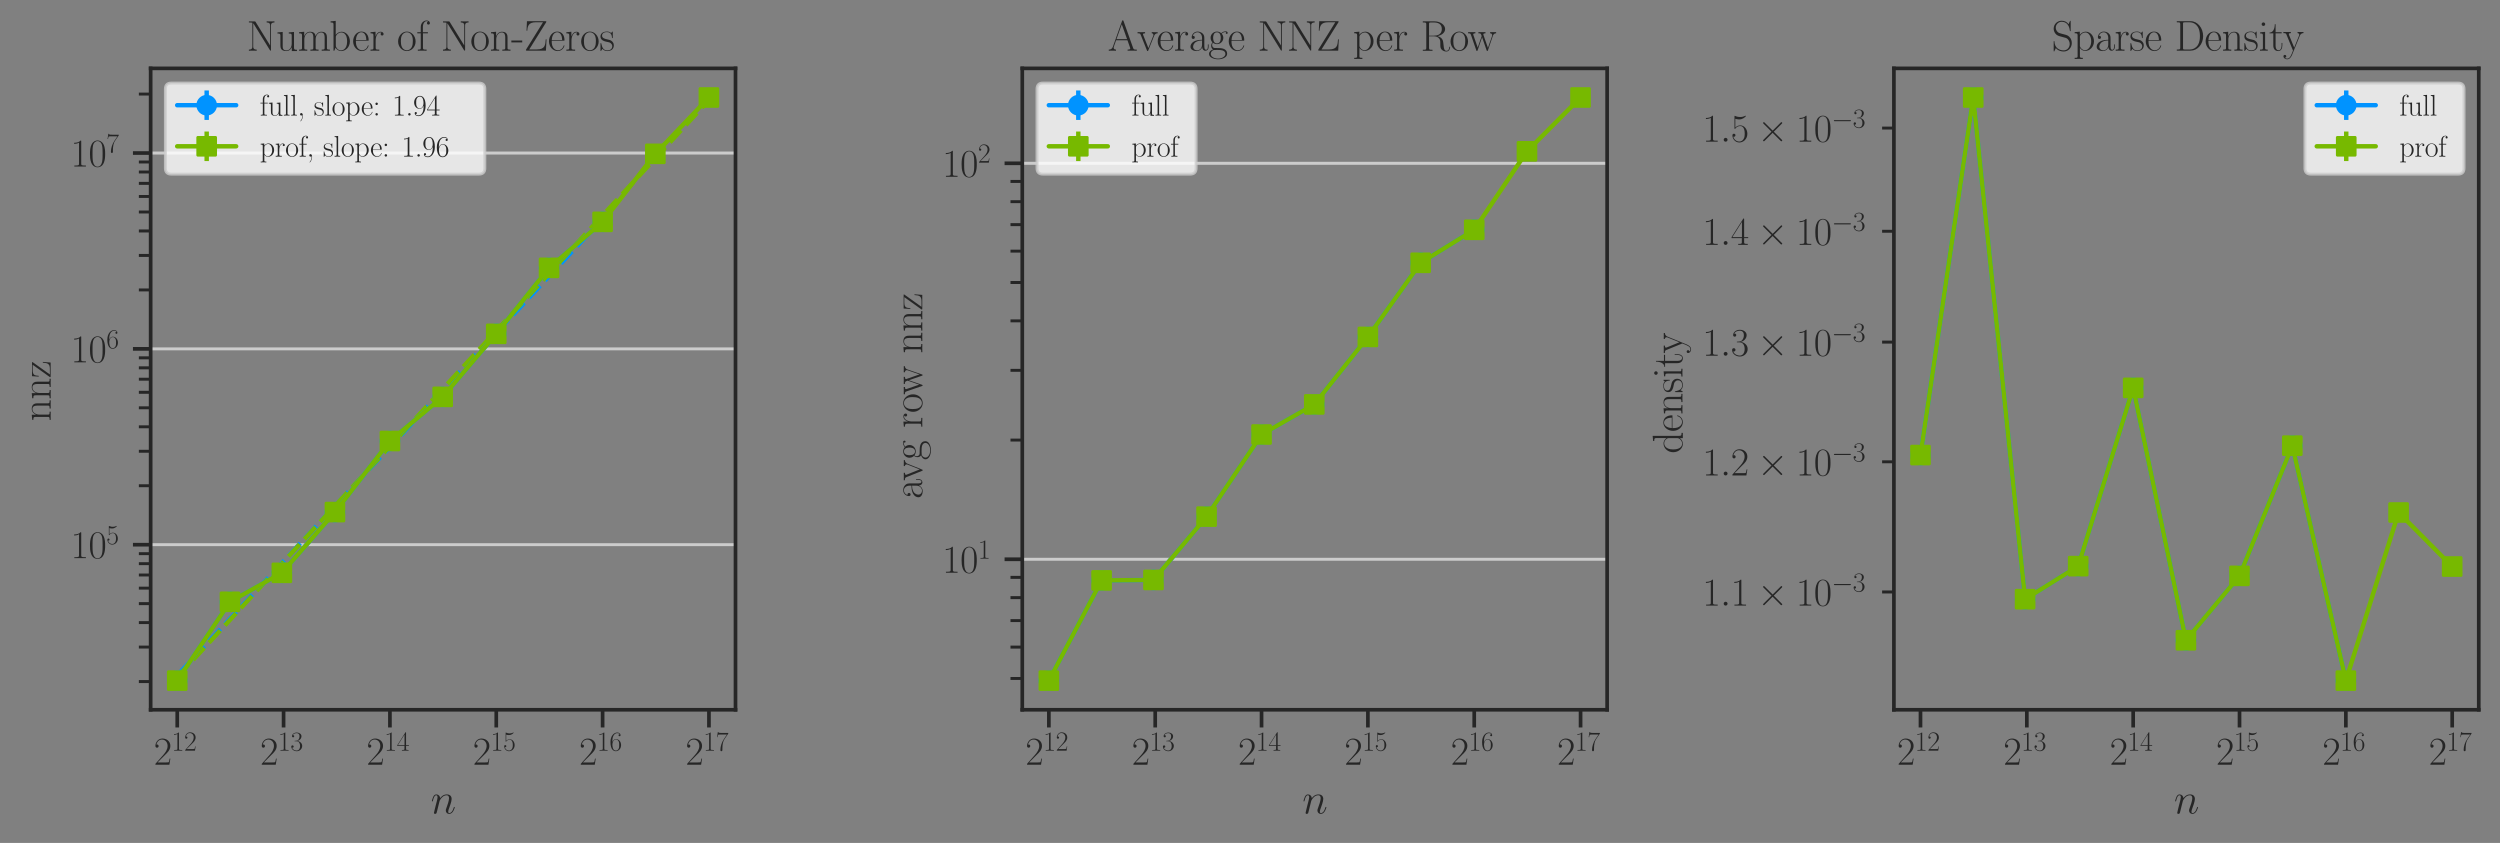 <?xml version="1.0" encoding="utf-8" standalone="no"?>
<!DOCTYPE svg PUBLIC "-//W3C//DTD SVG 1.1//EN"
  "http://www.w3.org/Graphics/SVG/1.1/DTD/svg11.dtd">
<svg height="285.696pt" version="1.1" viewBox="0 0 847.296 285.696" width="847.296pt" xmlns="http://www.w3.org/2000/svg" xmlns:xlink="http://www.w3.org/1999/xlink">
 <rect x="0" y="0" width="847.296" height="285.696" fill="#808080" stroke="none"/>
 <defs>
  <style type="text/css">*{stroke-linecap:butt;stroke-linejoin:round;}</style>
 </defs>
 <g id="figure_1">
  <g id="patch_1">
   <path d="M 0 285.696 
L 847.296 285.696 
L 847.296 0 
L 0 0 
z
" style="fill:none;"/>
  </g>
  <g id="axes_1">
   <g id="patch_2">
    <path d="M 51.059 240.554 
L 249.274 240.554 
L 249.274 23.163 
L 51.059 23.163 
z
" style="fill:none;"/>
   </g>
   <g id="matplotlib.axis_1">
    <g id="xtick_1">
     <g id="line2d_1">
      <defs>
       <path d="M 0 0 
L 0 6 
" id="mc693a1e653" style="stroke:#262626;stroke-width:1.25;"/>
      </defs>
      <g>
       <use style="fill:#262626;stroke:#262626;stroke-width:1.25;" x="60.069" xlink:href="#mc693a1e653" y="240.554"/>
      </g>
     </g>
     <g id="text_1">
      <!-- $\mathdefault{2^{12}}$ -->
      <g style="fill:#262626;" transform="translate(52.119 259.187)scale(0.132 -0.132)">
       <defs>
        <path d="M 2669 989 
L 2554 989 
C 2490 536 2438 459 2413 420 
C 2381 369 1920 369 1830 369 
L 602 369 
C 832 619 1280 1072 1824 1597 
C 2214 1967 2669 2402 2669 3035 
C 2669 3790 2067 4224 1395 4224 
C 691 4224 262 3604 262 3030 
C 262 2780 448 2748 525 2748 
C 589 2748 781 2787 781 3010 
C 781 3207 614 3264 525 3264 
C 486 3264 448 3258 422 3245 
C 544 3790 915 4058 1306 4058 
C 1862 4058 2227 3617 2227 3035 
C 2227 2479 1901 2000 1536 1584 
L 262 146 
L 262 0 
L 2515 0 
L 2669 989 
z
" id="CMR17-32" transform="scale(0.016)"/>
        <path d="M 1702 4058 
C 1702 4192 1696 4192 1606 4192 
C 1357 3916 979 3827 621 3827 
C 602 3827 570 3827 563 3808 
C 557 3795 557 3782 557 3648 
C 755 3648 1088 3686 1344 3839 
L 1344 461 
C 1344 236 1331 160 781 160 
L 589 160 
L 589 0 
C 896 0 1216 0 1523 0 
C 1830 0 2150 0 2458 0 
L 2458 160 
L 2266 160 
C 1715 160 1702 230 1702 458 
L 1702 4058 
z
" id="CMR17-31" transform="scale(0.016)"/>
       </defs>
       <use transform="scale(0.996)" xlink:href="#CMR17-32"/>
       <use transform="translate(45.69 36.154)scale(0.697)" xlink:href="#CMR17-31"/>
       <use transform="translate(77.674 36.154)scale(0.697)" xlink:href="#CMR17-32"/>
      </g>
     </g>
    </g>
    <g id="xtick_2">
     <g id="line2d_2">
      <g>
       <use style="fill:#262626;stroke:#262626;stroke-width:1.25;" x="96.11" xlink:href="#mc693a1e653" y="240.554"/>
      </g>
     </g>
     <g id="text_2">
      <!-- $\mathdefault{2^{13}}$ -->
      <g style="fill:#262626;" transform="translate(88.161 259.187)scale(0.132 -0.132)">
       <defs>
        <path d="M 1414 2157 
C 1984 2157 2234 1662 2234 1090 
C 2234 320 1824 25 1453 25 
C 1114 25 563 194 390 693 
C 422 680 454 680 486 680 
C 640 680 755 782 755 948 
C 755 1133 614 1216 486 1216 
C 378 1216 211 1165 211 926 
C 211 335 787 -128 1466 -128 
C 2176 -128 2720 430 2720 1085 
C 2720 1707 2208 2157 1600 2227 
C 2086 2328 2554 2756 2554 3329 
C 2554 3820 2048 4179 1472 4179 
C 890 4179 378 3829 378 3329 
C 378 3110 544 3072 627 3072 
C 762 3072 877 3155 877 3321 
C 877 3486 762 3569 627 3569 
C 602 3569 570 3569 544 3557 
C 730 3959 1235 4032 1459 4032 
C 1683 4032 2106 3925 2106 3320 
C 2106 3143 2080 2828 1862 2550 
C 1670 2304 1453 2304 1242 2284 
C 1210 2284 1062 2269 1037 2269 
C 992 2263 966 2257 966 2208 
C 966 2163 973 2157 1101 2157 
L 1414 2157 
z
" id="CMR17-33" transform="scale(0.016)"/>
       </defs>
       <use transform="scale(0.996)" xlink:href="#CMR17-32"/>
       <use transform="translate(45.69 36.154)scale(0.697)" xlink:href="#CMR17-31"/>
       <use transform="translate(77.674 36.154)scale(0.697)" xlink:href="#CMR17-33"/>
      </g>
     </g>
    </g>
    <g id="xtick_3">
     <g id="line2d_3">
      <g>
       <use style="fill:#262626;stroke:#262626;stroke-width:1.25;" x="132.152" xlink:href="#mc693a1e653" y="240.554"/>
      </g>
     </g>
     <g id="text_3">
      <!-- $\mathdefault{2^{14}}$ -->
      <g style="fill:#262626;" transform="translate(124.202 259.187)scale(0.132 -0.132)">
       <defs>
        <path d="M 2150 4122 
C 2150 4256 2144 4256 2029 4256 
L 128 1254 
L 128 1088 
L 1779 1088 
L 1779 457 
C 1779 224 1766 160 1318 160 
L 1197 160 
L 1197 0 
C 1402 0 1747 0 1965 0 
C 2182 0 2528 0 2733 0 
L 2733 160 
L 2611 160 
C 2163 160 2150 224 2150 457 
L 2150 1088 
L 2803 1088 
L 2803 1254 
L 2150 1254 
L 2150 4122 
z
M 1798 3703 
L 1798 1254 
L 256 1254 
L 1798 3703 
z
" id="CMR17-34" transform="scale(0.016)"/>
       </defs>
       <use transform="scale(0.996)" xlink:href="#CMR17-32"/>
       <use transform="translate(45.69 36.154)scale(0.697)" xlink:href="#CMR17-31"/>
       <use transform="translate(77.674 36.154)scale(0.697)" xlink:href="#CMR17-34"/>
      </g>
     </g>
    </g>
    <g id="xtick_4">
     <g id="line2d_4">
      <g>
       <use style="fill:#262626;stroke:#262626;stroke-width:1.25;" x="168.193" xlink:href="#mc693a1e653" y="240.554"/>
      </g>
     </g>
     <g id="text_4">
      <!-- $\mathdefault{2^{15}}$ -->
      <g style="fill:#262626;" transform="translate(160.243 259.187)scale(0.132 -0.132)">
       <defs>
        <path d="M 730 3692 
C 794 3666 1056 3584 1325 3584 
C 1920 3584 2246 3911 2432 4100 
C 2432 4157 2432 4192 2394 4192 
C 2387 4192 2374 4192 2323 4163 
C 2099 4058 1837 3973 1517 3973 
C 1325 3973 1037 3999 723 4139 
C 653 4171 640 4171 634 4171 
C 602 4171 595 4164 595 4037 
L 595 2203 
C 595 2089 595 2057 659 2057 
C 691 2057 704 2070 736 2114 
C 941 2401 1222 2522 1542 2522 
C 1766 2522 2246 2382 2246 1289 
C 2246 1085 2246 715 2054 421 
C 1894 159 1645 25 1370 25 
C 947 25 518 320 403 814 
C 429 807 480 795 506 795 
C 589 795 749 840 749 1038 
C 749 1210 627 1280 506 1280 
C 358 1280 262 1190 262 1011 
C 262 454 704 -128 1382 -128 
C 2042 -128 2669 440 2669 1264 
C 2669 2030 2170 2624 1549 2624 
C 1222 2624 947 2503 730 2274 
L 730 3692 
z
" id="CMR17-35" transform="scale(0.016)"/>
       </defs>
       <use transform="scale(0.996)" xlink:href="#CMR17-32"/>
       <use transform="translate(45.69 36.154)scale(0.697)" xlink:href="#CMR17-31"/>
       <use transform="translate(77.674 36.154)scale(0.697)" xlink:href="#CMR17-35"/>
      </g>
     </g>
    </g>
    <g id="xtick_5">
     <g id="line2d_5">
      <g>
       <use style="fill:#262626;stroke:#262626;stroke-width:1.25;" x="204.234" xlink:href="#mc693a1e653" y="240.554"/>
      </g>
     </g>
     <g id="text_5">
      <!-- $\mathdefault{2^{16}}$ -->
      <g style="fill:#262626;" transform="translate(196.284 259.187)scale(0.132 -0.132)">
       <defs>
        <path d="M 678 2176 
C 678 3690 1395 4032 1811 4032 
C 1946 4032 2272 4009 2400 3776 
C 2298 3776 2106 3776 2106 3553 
C 2106 3381 2246 3323 2336 3323 
C 2394 3323 2566 3348 2566 3560 
C 2566 3954 2246 4179 1805 4179 
C 1043 4179 243 3390 243 1984 
C 243 253 966 -128 1478 -128 
C 2099 -128 2688 427 2688 1283 
C 2688 2081 2170 2662 1517 2662 
C 1126 2662 838 2407 678 1960 
L 678 2176 
z
M 1478 25 
C 691 25 691 1200 691 1436 
C 691 1896 909 2560 1504 2560 
C 1613 2560 1926 2560 2138 2120 
C 2253 1870 2253 1609 2253 1289 
C 2253 944 2253 690 2118 434 
C 1978 171 1773 25 1478 25 
z
" id="CMR17-36" transform="scale(0.016)"/>
       </defs>
       <use transform="scale(0.996)" xlink:href="#CMR17-32"/>
       <use transform="translate(45.69 36.154)scale(0.697)" xlink:href="#CMR17-31"/>
       <use transform="translate(77.674 36.154)scale(0.697)" xlink:href="#CMR17-36"/>
      </g>
     </g>
    </g>
    <g id="xtick_6">
     <g id="line2d_6">
      <g>
       <use style="fill:#262626;stroke:#262626;stroke-width:1.25;" x="240.275" xlink:href="#mc693a1e653" y="240.554"/>
      </g>
     </g>
     <g id="text_6">
      <!-- $\mathdefault{2^{17}}$ -->
      <g style="fill:#262626;" transform="translate(232.326 259.187)scale(0.132 -0.132)">
       <defs>
        <path d="M 2886 3941 
L 2886 4081 
L 1382 4081 
C 634 4081 621 4165 595 4288 
L 480 4288 
L 294 3094 
L 410 3094 
C 429 3215 474 3540 550 3661 
C 589 3712 1062 3712 1171 3712 
L 2579 3712 
L 1869 2661 
C 1395 1954 1069 999 1069 165 
C 1069 89 1069 -128 1299 -128 
C 1530 -128 1530 89 1530 171 
L 1530 465 
C 1530 1508 1709 2196 2003 2636 
L 2886 3941 
z
" id="CMR17-37" transform="scale(0.016)"/>
       </defs>
       <use transform="scale(0.996)" xlink:href="#CMR17-32"/>
       <use transform="translate(45.69 36.154)scale(0.697)" xlink:href="#CMR17-31"/>
       <use transform="translate(77.674 36.154)scale(0.697)" xlink:href="#CMR17-37"/>
      </g>
     </g>
    </g>
    <g id="text_7">
     <!-- $n$ -->
     <g style="fill:#262626;" transform="translate(145.974 275.706)scale(0.144 -0.144)">
      <defs>
       <path d="M 1318 1871 
C 1331 1910 1491 2229 1728 2433 
C 1894 2586 2112 2689 2362 2689 
C 2618 2689 2707 2497 2707 2242 
C 2707 1878 2445 1150 2317 805 
C 2259 651 2227 568 2227 453 
C 2227 166 2426 -64 2733 -64 
C 3328 -64 3552 875 3552 913 
C 3552 945 3526 971 3488 971 
C 3430 971 3424 952 3392 843 
C 3245 319 3002 64 2752 64 
C 2688 64 2586 64 2586 269 
C 2586 429 2656 621 2694 710 
C 2822 1063 3091 1780 3091 2145 
C 3091 2528 2867 2816 2381 2816 
C 1811 2816 1510 2415 1395 2255 
C 1376 2618 1114 2816 832 2816 
C 627 2816 486 2695 378 2478 
C 262 2248 173 1865 173 1839 
C 173 1814 198 1782 243 1782 
C 294 1782 301 1788 339 1935 
C 442 2325 557 2689 813 2689 
C 960 2689 1011 2586 1011 2395 
C 1011 2254 947 2005 902 1807 
L 723 1118 
C 698 996 627 709 595 594 
C 550 428 480 128 480 96 
C 480 6 550 -64 646 -64 
C 723 -64 813 -26 864 70 
C 877 102 934 326 966 453 
L 1107 1028 
L 1318 1871 
z
" id="CMMI12-6e" transform="scale(0.016)"/>
      </defs>
      <use transform="scale(0.996)" xlink:href="#CMMI12-6e"/>
     </g>
    </g>
   </g>
   <g id="matplotlib.axis_2">
    <g id="ytick_1">
     <g id="line2d_7">
      <path clip-path="url(#p15685bfecb)" d="M 51.059 184.604 
L 249.274 184.604 
" style="fill:none;stroke:#cccccc;stroke-linecap:round;"/>
     </g>
     <g id="line2d_8">
      <defs>
       <path d="M 0 0 
L -6 0 
" id="me43364f9f7" style="stroke:#262626;stroke-width:1.25;"/>
      </defs>
      <g>
       <use style="fill:#262626;stroke:#262626;stroke-width:1.25;" x="51.059" xlink:href="#me43364f9f7" y="184.604"/>
      </g>
     </g>
     <g id="text_8">
      <!-- $\mathdefault{10^{5}}$ -->
      <g style="fill:#262626;" transform="translate(23.952 189.171)scale(0.132 -0.132)">
       <defs>
        <path d="M 2688 2025 
C 2688 2416 2682 3080 2413 3591 
C 2176 4039 1798 4198 1466 4198 
C 1158 4198 768 4058 525 3597 
C 269 3118 243 2524 243 2025 
C 243 1661 250 1106 448 619 
C 723 -39 1216 -128 1466 -128 
C 1760 -128 2208 -7 2470 600 
C 2662 1042 2688 1559 2688 2025 
z
M 1466 -26 
C 1056 -26 813 325 723 812 
C 653 1188 653 1738 653 2096 
C 653 2588 653 2997 736 3387 
C 858 3929 1216 4096 1466 4096 
C 1728 4096 2067 3923 2189 3400 
C 2272 3036 2278 2607 2278 2096 
C 2278 1680 2278 1169 2202 792 
C 2067 95 1690 -26 1466 -26 
z
" id="CMR17-30" transform="scale(0.016)"/>
       </defs>
       <use transform="scale(0.996)" xlink:href="#CMR17-31"/>
       <use transform="translate(45.69 0)scale(0.996)" xlink:href="#CMR17-30"/>
       <use transform="translate(91.381 36.154)scale(0.697)" xlink:href="#CMR17-35"/>
      </g>
     </g>
    </g>
    <g id="ytick_2">
     <g id="line2d_9">
      <path clip-path="url(#p15685bfecb)" d="M 51.059 118.236 
L 249.274 118.236 
" style="fill:none;stroke:#cccccc;stroke-linecap:round;"/>
     </g>
     <g id="line2d_10">
      <g>
       <use style="fill:#262626;stroke:#262626;stroke-width:1.25;" x="51.059" xlink:href="#me43364f9f7" y="118.236"/>
      </g>
     </g>
     <g id="text_9">
      <!-- $\mathdefault{10^{6}}$ -->
      <g style="fill:#262626;" transform="translate(23.952 122.802)scale(0.132 -0.132)">
       <use transform="scale(0.996)" xlink:href="#CMR17-31"/>
       <use transform="translate(45.69 0)scale(0.996)" xlink:href="#CMR17-30"/>
       <use transform="translate(91.381 36.154)scale(0.697)" xlink:href="#CMR17-36"/>
      </g>
     </g>
    </g>
    <g id="ytick_3">
     <g id="line2d_11">
      <path clip-path="url(#p15685bfecb)" d="M 51.059 51.867 
L 249.274 51.867 
" style="fill:none;stroke:#cccccc;stroke-linecap:round;"/>
     </g>
     <g id="line2d_12">
      <g>
       <use style="fill:#262626;stroke:#262626;stroke-width:1.25;" x="51.059" xlink:href="#me43364f9f7" y="51.867"/>
      </g>
     </g>
     <g id="text_10">
      <!-- $\mathdefault{10^{7}}$ -->
      <g style="fill:#262626;" transform="translate(23.952 56.433)scale(0.132 -0.132)">
       <use transform="scale(0.996)" xlink:href="#CMR17-31"/>
       <use transform="translate(45.69 0)scale(0.996)" xlink:href="#CMR17-30"/>
       <use transform="translate(91.381 36.154)scale(0.697)" xlink:href="#CMR17-37"/>
      </g>
     </g>
    </g>
    <g id="ytick_4">
     <g id="line2d_13">
      <defs>
       <path d="M 0 0 
L -4 0 
" id="m05d613ba79" style="stroke:#262626;"/>
      </defs>
      <g>
       <use style="fill:#262626;stroke:#262626;" x="51.059" xlink:href="#m05d613ba79" y="230.994"/>
      </g>
     </g>
    </g>
    <g id="ytick_5">
     <g id="line2d_14">
      <g>
       <use style="fill:#262626;stroke:#262626;" x="51.059" xlink:href="#m05d613ba79" y="219.307"/>
      </g>
     </g>
    </g>
    <g id="ytick_6">
     <g id="line2d_15">
      <g>
       <use style="fill:#262626;stroke:#262626;" x="51.059" xlink:href="#m05d613ba79" y="211.015"/>
      </g>
     </g>
    </g>
    <g id="ytick_7">
     <g id="line2d_16">
      <g>
       <use style="fill:#262626;stroke:#262626;" x="51.059" xlink:href="#m05d613ba79" y="204.583"/>
      </g>
     </g>
    </g>
    <g id="ytick_8">
     <g id="line2d_17">
      <g>
       <use style="fill:#262626;stroke:#262626;" x="51.059" xlink:href="#m05d613ba79" y="199.328"/>
      </g>
     </g>
    </g>
    <g id="ytick_9">
     <g id="line2d_18">
      <g>
       <use style="fill:#262626;stroke:#262626;" x="51.059" xlink:href="#m05d613ba79" y="194.885"/>
      </g>
     </g>
    </g>
    <g id="ytick_10">
     <g id="line2d_19">
      <g>
       <use style="fill:#262626;stroke:#262626;" x="51.059" xlink:href="#m05d613ba79" y="191.036"/>
      </g>
     </g>
    </g>
    <g id="ytick_11">
     <g id="line2d_20">
      <g>
       <use style="fill:#262626;stroke:#262626;" x="51.059" xlink:href="#m05d613ba79" y="187.641"/>
      </g>
     </g>
    </g>
    <g id="ytick_12">
     <g id="line2d_21">
      <g>
       <use style="fill:#262626;stroke:#262626;" x="51.059" xlink:href="#m05d613ba79" y="164.625"/>
      </g>
     </g>
    </g>
    <g id="ytick_13">
     <g id="line2d_22">
      <g>
       <use style="fill:#262626;stroke:#262626;" x="51.059" xlink:href="#m05d613ba79" y="152.938"/>
      </g>
     </g>
    </g>
    <g id="ytick_14">
     <g id="line2d_23">
      <g>
       <use style="fill:#262626;stroke:#262626;" x="51.059" xlink:href="#m05d613ba79" y="144.646"/>
      </g>
     </g>
    </g>
    <g id="ytick_15">
     <g id="line2d_24">
      <g>
       <use style="fill:#262626;stroke:#262626;" x="51.059" xlink:href="#m05d613ba79" y="138.215"/>
      </g>
     </g>
    </g>
    <g id="ytick_16">
     <g id="line2d_25">
      <g>
       <use style="fill:#262626;stroke:#262626;" x="51.059" xlink:href="#m05d613ba79" y="132.96"/>
      </g>
     </g>
    </g>
    <g id="ytick_17">
     <g id="line2d_26">
      <g>
       <use style="fill:#262626;stroke:#262626;" x="51.059" xlink:href="#m05d613ba79" y="128.516"/>
      </g>
     </g>
    </g>
    <g id="ytick_18">
     <g id="line2d_27">
      <g>
       <use style="fill:#262626;stroke:#262626;" x="51.059" xlink:href="#m05d613ba79" y="124.668"/>
      </g>
     </g>
    </g>
    <g id="ytick_19">
     <g id="line2d_28">
      <g>
       <use style="fill:#262626;stroke:#262626;" x="51.059" xlink:href="#m05d613ba79" y="121.273"/>
      </g>
     </g>
    </g>
    <g id="ytick_20">
     <g id="line2d_29">
      <g>
       <use style="fill:#262626;stroke:#262626;" x="51.059" xlink:href="#m05d613ba79" y="98.257"/>
      </g>
     </g>
    </g>
    <g id="ytick_21">
     <g id="line2d_30">
      <g>
       <use style="fill:#262626;stroke:#262626;" x="51.059" xlink:href="#m05d613ba79" y="86.57"/>
      </g>
     </g>
    </g>
    <g id="ytick_22">
     <g id="line2d_31">
      <g>
       <use style="fill:#262626;stroke:#262626;" x="51.059" xlink:href="#m05d613ba79" y="78.278"/>
      </g>
     </g>
    </g>
    <g id="ytick_23">
     <g id="line2d_32">
      <g>
       <use style="fill:#262626;stroke:#262626;" x="51.059" xlink:href="#m05d613ba79" y="71.846"/>
      </g>
     </g>
    </g>
    <g id="ytick_24">
     <g id="line2d_33">
      <g>
       <use style="fill:#262626;stroke:#262626;" x="51.059" xlink:href="#m05d613ba79" y="66.591"/>
      </g>
     </g>
    </g>
    <g id="ytick_25">
     <g id="line2d_34">
      <g>
       <use style="fill:#262626;stroke:#262626;" x="51.059" xlink:href="#m05d613ba79" y="62.148"/>
      </g>
     </g>
    </g>
    <g id="ytick_26">
     <g id="line2d_35">
      <g>
       <use style="fill:#262626;stroke:#262626;" x="51.059" xlink:href="#m05d613ba79" y="58.299"/>
      </g>
     </g>
    </g>
    <g id="ytick_27">
     <g id="line2d_36">
      <g>
       <use style="fill:#262626;stroke:#262626;" x="51.059" xlink:href="#m05d613ba79" y="54.904"/>
      </g>
     </g>
    </g>
    <g id="ytick_28">
     <g id="line2d_37">
      <g>
       <use style="fill:#262626;stroke:#262626;" x="51.059" xlink:href="#m05d613ba79" y="31.888"/>
      </g>
     </g>
    </g>
    <g id="text_11">
     <!-- nnz -->
     <g style="fill:#262626;" transform="translate(17.163 142.784)rotate(-90)scale(0.144 -0.144)">
      <defs>
       <path d="M 2656 1933 
C 2656 2259 2592 2790 1837 2790 
C 1331 2790 1069 2400 973 2144 
L 966 2144 
L 966 2790 
L 211 2720 
L 211 2554 
C 589 2554 646 2515 646 2208 
L 646 428 
C 646 184 621 153 211 153 
L 211 -13 
C 365 0 646 0 813 0 
C 979 0 1267 0 1421 -13 
L 1421 153 
C 1011 153 986 178 986 428 
L 986 1658 
C 986 2247 1344 2688 1792 2688 
C 2266 2688 2317 2266 2317 1958 
L 2317 428 
C 2317 184 2291 153 1882 153 
L 1882 -13 
C 2035 0 2317 0 2483 0 
C 2650 0 2938 0 3091 -13 
L 3091 153 
C 2682 153 2656 178 2656 428 
L 2656 1933 
z
" id="CMR17-6e" transform="scale(0.016)"/>
       <path d="M 2310 2605 
C 2362 2670 2362 2682 2362 2695 
C 2362 2752 2336 2752 2221 2752 
L 275 2752 
L 211 1760 
L 326 1760 
C 371 2381 442 2650 1178 2650 
L 1958 2650 
L 128 96 
C 128 0 134 0 269 0 
L 2291 0 
L 2381 1152 
L 2266 1152 
C 2214 442 2131 115 1350 115 
L 531 115 
L 2310 2605 
z
" id="CMR17-7a" transform="scale(0.016)"/>
      </defs>
      <use transform="scale(0.996)" xlink:href="#CMR17-6e"/>
      <use transform="translate(50.895 0)scale(0.996)" xlink:href="#CMR17-6e"/>
      <use transform="translate(101.791 0)scale(0.996)" xlink:href="#CMR17-7a"/>
     </g>
    </g>
   </g>
   <g id="LineCollection_1">
    <path clip-path="url(#p15685bfecb)" d="M 60.069 230.673 
L 60.069 230.673 
" style="fill:none;stroke:#0093ff;stroke-width:1.5;"/>
    <path clip-path="url(#p15685bfecb)" d="M 77.94 203.97 
L 77.94 203.97 
" style="fill:none;stroke:#0093ff;stroke-width:1.5;"/>
    <path clip-path="url(#p15685bfecb)" d="M 95.523 194.144 
L 95.523 194.144 
" style="fill:none;stroke:#0093ff;stroke-width:1.5;"/>
    <path clip-path="url(#p15685bfecb)" d="M 113.516 173.558 
L 113.516 173.558 
" style="fill:none;stroke:#0093ff;stroke-width:1.5;"/>
    <path clip-path="url(#p15685bfecb)" d="M 132.152 149.462 
L 132.152 149.462 
" style="fill:none;stroke:#0093ff;stroke-width:1.5;"/>
    <path clip-path="url(#p15685bfecb)" d="M 150.023 134.513 
L 150.023 134.513 
" style="fill:none;stroke:#0093ff;stroke-width:1.5;"/>
    <path clip-path="url(#p15685bfecb)" d="M 168.182 113.14 
L 168.182 113.14 
" style="fill:none;stroke:#0093ff;stroke-width:1.5;"/>
    <path clip-path="url(#p15685bfecb)" d="M 186.083 90.784 
L 186.083 90.784 
" style="fill:none;stroke:#0093ff;stroke-width:1.5;"/>
    <path clip-path="url(#p15685bfecb)" d="M 204.234 75.188 
L 204.234 75.188 
" style="fill:none;stroke:#0093ff;stroke-width:1.5;"/>
    <path clip-path="url(#p15685bfecb)" style="fill:none;stroke:#0093ff;stroke-width:1.5;"/>
    <path clip-path="url(#p15685bfecb)" style="fill:none;stroke:#0093ff;stroke-width:1.5;"/>
   </g>
   <g id="LineCollection_2">
    <path clip-path="url(#p15685bfecb)" d="M 60.069 230.673 
L 60.069 230.673 
" style="fill:none;stroke:#77b900;stroke-width:1.5;"/>
    <path clip-path="url(#p15685bfecb)" d="M 77.94 203.97 
L 77.94 203.97 
" style="fill:none;stroke:#77b900;stroke-width:1.5;"/>
    <path clip-path="url(#p15685bfecb)" d="M 95.523 194.144 
L 95.523 194.144 
" style="fill:none;stroke:#77b900;stroke-width:1.5;"/>
    <path clip-path="url(#p15685bfecb)" d="M 113.516 173.558 
L 113.516 173.558 
" style="fill:none;stroke:#77b900;stroke-width:1.5;"/>
    <path clip-path="url(#p15685bfecb)" d="M 132.152 149.462 
L 132.152 149.462 
" style="fill:none;stroke:#77b900;stroke-width:1.5;"/>
    <path clip-path="url(#p15685bfecb)" d="M 150.023 134.513 
L 150.023 134.513 
" style="fill:none;stroke:#77b900;stroke-width:1.5;"/>
    <path clip-path="url(#p15685bfecb)" d="M 168.182 113.14 
L 168.182 113.14 
" style="fill:none;stroke:#77b900;stroke-width:1.5;"/>
    <path clip-path="url(#p15685bfecb)" d="M 186.083 90.784 
L 186.083 90.784 
" style="fill:none;stroke:#77b900;stroke-width:1.5;"/>
    <path clip-path="url(#p15685bfecb)" d="M 204.234 75.188 
L 204.234 75.188 
" style="fill:none;stroke:#77b900;stroke-width:1.5;"/>
    <path clip-path="url(#p15685bfecb)" d="M 222.105 52.135 
L 222.105 52.135 
" style="fill:none;stroke:#77b900;stroke-width:1.5;"/>
    <path clip-path="url(#p15685bfecb)" d="M 240.264 33.044 
L 240.264 33.044 
" style="fill:none;stroke:#77b900;stroke-width:1.5;"/>
   </g>
   <g id="line2d_38">
    <path clip-path="url(#p15685bfecb)" d="M 60.069 228.911 
L 63.011 225.752 
L 65.953 222.593 
L 68.895 219.434 
L 71.838 216.275 
L 74.78 213.116 
L 77.722 209.957 
L 80.664 206.799 
L 83.606 203.64 
L 86.548 200.481 
L 89.49 197.322 
L 92.433 194.163 
L 95.375 191.004 
L 98.317 187.845 
L 101.259 184.687 
L 104.201 181.528 
L 107.143 178.369 
L 110.085 175.21 
L 113.028 172.051 
L 115.97 168.892 
L 118.912 165.734 
L 121.854 162.575 
L 124.796 159.416 
L 127.738 156.257 
L 130.68 153.098 
L 133.623 149.939 
L 136.565 146.78 
L 139.507 143.622 
L 142.449 140.463 
L 145.391 137.304 
L 148.333 134.145 
L 151.275 130.986 
L 154.218 127.827 
L 157.16 124.668 
L 160.102 121.51 
L 163.044 118.351 
L 165.986 115.192 
L 168.928 112.033 
L 171.87 108.874 
L 174.813 105.715 
L 177.755 102.557 
L 180.697 99.398 
L 183.639 96.239 
L 186.581 93.08 
L 189.523 89.921 
L 192.466 86.762 
L 195.408 83.603 
L 198.35 80.445 
L 201.292 77.286 
L 204.234 74.127 
" style="fill:none;stroke:#0093ff;stroke-dasharray:5.55,2.4;stroke-dashoffset:0;stroke-width:1.5;"/>
   </g>
   <g id="line2d_39">
    <path clip-path="url(#p15685bfecb)" d="M 60.069 229.489 
L 63.746 225.497 
L 67.424 221.506 
L 71.101 217.515 
L 74.779 213.524 
L 78.456 209.532 
L 82.134 205.541 
L 85.811 201.55 
L 89.489 197.558 
L 93.166 193.567 
L 96.844 189.576 
L 100.521 185.584 
L 104.198 181.593 
L 107.876 177.602 
L 111.553 173.611 
L 115.231 169.619 
L 118.908 165.628 
L 122.586 161.637 
L 126.263 157.645 
L 129.941 153.654 
L 133.618 149.663 
L 137.296 145.671 
L 140.973 141.68 
L 144.65 137.689 
L 148.328 133.698 
L 152.005 129.706 
L 155.683 125.715 
L 159.36 121.724 
L 163.038 117.732 
L 166.715 113.741 
L 170.393 109.75 
L 174.07 105.758 
L 177.748 101.767 
L 181.425 97.776 
L 185.102 93.784 
L 188.78 89.793 
L 192.457 85.802 
L 196.135 81.811 
L 199.812 77.819 
L 203.49 73.828 
L 207.167 69.837 
L 210.845 65.845 
L 214.522 61.854 
L 218.2 57.863 
L 221.877 53.871 
L 225.554 49.88 
L 229.232 45.889 
L 232.909 41.898 
L 236.587 37.906 
L 240.264 33.915 
" style="fill:none;stroke:#77b900;stroke-dasharray:5.55,2.4;stroke-dashoffset:0;stroke-width:1.5;"/>
   </g>
   <g id="line2d_40">
    <path clip-path="url(#p15685bfecb)" d="M 60.069 230.673 
L 77.94 203.97 
L 95.523 194.144 
L 113.516 173.558 
L 132.152 149.462 
L 150.023 134.513 
L 168.182 113.14 
L 186.083 90.784 
L 204.234 75.188 
" style="fill:none;stroke:#0093ff;stroke-linecap:round;stroke-width:1.5;"/>
    <defs>
     <path d="M 0 3 
C 0.796 3 1.559 2.684 2.121 2.121 
C 2.684 1.559 3 0.796 3 0 
C 3 -0.796 2.684 -1.559 2.121 -2.121 
C 1.559 -2.684 0.796 -3 0 -3 
C -0.796 -3 -1.559 -2.684 -2.121 -2.121 
C -2.684 -1.559 -3 -0.796 -3 0 
C -3 0.796 -2.684 1.559 -2.121 2.121 
C -1.559 2.684 -0.796 3 0 3 
z
" id="md05eed8cec" style="stroke:#0093ff;"/>
    </defs>
    <g clip-path="url(#p15685bfecb)">
     <use style="fill:#0093ff;stroke:#0093ff;" x="60.069" xlink:href="#md05eed8cec" y="230.673"/>
     <use style="fill:#0093ff;stroke:#0093ff;" x="77.94" xlink:href="#md05eed8cec" y="203.97"/>
     <use style="fill:#0093ff;stroke:#0093ff;" x="95.523" xlink:href="#md05eed8cec" y="194.144"/>
     <use style="fill:#0093ff;stroke:#0093ff;" x="113.516" xlink:href="#md05eed8cec" y="173.558"/>
     <use style="fill:#0093ff;stroke:#0093ff;" x="132.152" xlink:href="#md05eed8cec" y="149.462"/>
     <use style="fill:#0093ff;stroke:#0093ff;" x="150.023" xlink:href="#md05eed8cec" y="134.513"/>
     <use style="fill:#0093ff;stroke:#0093ff;" x="168.182" xlink:href="#md05eed8cec" y="113.14"/>
     <use style="fill:#0093ff;stroke:#0093ff;" x="186.083" xlink:href="#md05eed8cec" y="90.784"/>
     <use style="fill:#0093ff;stroke:#0093ff;" x="204.234" xlink:href="#md05eed8cec" y="75.188"/>
    </g>
   </g>
   <g id="line2d_41">
    <path clip-path="url(#p15685bfecb)" d="M 60.069 230.673 
L 77.94 203.97 
L 95.523 194.144 
L 113.516 173.558 
L 132.152 149.462 
L 150.023 134.513 
L 168.182 113.14 
L 186.083 90.784 
L 204.234 75.188 
L 222.105 52.135 
L 240.264 33.044 
" style="fill:none;stroke:#77b900;stroke-linecap:round;stroke-width:1.5;"/>
    <defs>
     <path d="M -3 3 
L 3 3 
L 3 -3 
L -3 -3 
z
" id="m2999d13948" style="stroke:#77b900;stroke-linejoin:miter;"/>
    </defs>
    <g clip-path="url(#p15685bfecb)">
     <use style="fill:#77b900;stroke:#77b900;stroke-linejoin:miter;" x="60.069" xlink:href="#m2999d13948" y="230.673"/>
     <use style="fill:#77b900;stroke:#77b900;stroke-linejoin:miter;" x="77.94" xlink:href="#m2999d13948" y="203.97"/>
     <use style="fill:#77b900;stroke:#77b900;stroke-linejoin:miter;" x="95.523" xlink:href="#m2999d13948" y="194.144"/>
     <use style="fill:#77b900;stroke:#77b900;stroke-linejoin:miter;" x="113.516" xlink:href="#m2999d13948" y="173.558"/>
     <use style="fill:#77b900;stroke:#77b900;stroke-linejoin:miter;" x="132.152" xlink:href="#m2999d13948" y="149.462"/>
     <use style="fill:#77b900;stroke:#77b900;stroke-linejoin:miter;" x="150.023" xlink:href="#m2999d13948" y="134.513"/>
     <use style="fill:#77b900;stroke:#77b900;stroke-linejoin:miter;" x="168.182" xlink:href="#m2999d13948" y="113.14"/>
     <use style="fill:#77b900;stroke:#77b900;stroke-linejoin:miter;" x="186.083" xlink:href="#m2999d13948" y="90.784"/>
     <use style="fill:#77b900;stroke:#77b900;stroke-linejoin:miter;" x="204.234" xlink:href="#m2999d13948" y="75.188"/>
     <use style="fill:#77b900;stroke:#77b900;stroke-linejoin:miter;" x="222.105" xlink:href="#m2999d13948" y="52.135"/>
     <use style="fill:#77b900;stroke:#77b900;stroke-linejoin:miter;" x="240.264" xlink:href="#m2999d13948" y="33.044"/>
    </g>
   </g>
   <g id="patch_3">
    <path d="M 51.059 240.554 
L 51.059 23.163 
" style="fill:none;stroke:#262626;stroke-linecap:square;stroke-linejoin:miter;stroke-width:1.25;"/>
   </g>
   <g id="patch_4">
    <path d="M 249.274 240.554 
L 249.274 23.163 
" style="fill:none;stroke:#262626;stroke-linecap:square;stroke-linejoin:miter;stroke-width:1.25;"/>
   </g>
   <g id="patch_5">
    <path d="M 51.059 240.554 
L 249.274 240.554 
" style="fill:none;stroke:#262626;stroke-linecap:square;stroke-linejoin:miter;stroke-width:1.25;"/>
   </g>
   <g id="patch_6">
    <path d="M 51.059 23.163 
L 249.274 23.163 
" style="fill:none;stroke:#262626;stroke-linecap:square;stroke-linejoin:miter;stroke-width:1.25;"/>
   </g>
   <g id="text_12">
    <!-- Number of Non-Zeros -->
    <g style="fill:#262626;" transform="translate(83.604 17.163)scale(0.144 -0.144)">
     <defs>
      <path d="M 1312 4250 
C 1267 4320 1261 4320 1139 4320 
L 326 4320 
L 326 4160 
L 448 4160 
C 704 4160 819 4129 838 4122 
L 838 610 
C 838 451 838 153 326 153 
L 326 -13 
C 474 0 742 0 902 0 
C 1062 0 1331 0 1478 -13 
L 1478 153 
C 966 153 966 451 966 610 
L 966 4033 
C 1011 3995 1011 3982 1056 3919 
L 3430 76 
C 3475 0 3494 0 3526 0 
C 3590 0 3590 19 3590 139 
L 3590 3705 
C 3590 3863 3590 4160 4102 4160 
L 4102 4326 
C 3955 4320 3686 4320 3526 4320 
C 3366 4320 3098 4320 2950 4326 
L 2950 4160 
C 3462 4160 3462 3862 3462 3703 
L 3462 763 
L 1312 4250 
z
" id="CMR17-4e" transform="scale(0.016)"/>
      <path d="M 1882 2693 
L 1882 2528 
C 2259 2528 2317 2489 2317 2186 
L 2317 1032 
C 2317 500 2029 38 1555 38 
C 1030 38 986 348 986 678 
L 986 2763 
L 211 2693 
L 211 2528 
C 467 2528 640 2528 646 2274 
L 646 1058 
C 646 633 646 361 813 183 
C 896 101 1056 -64 1517 -64 
C 2061 -64 2272 377 2323 506 
L 2330 506 
L 2330 -63 
L 3091 -63 
L 3091 128 
C 2714 128 2656 166 2656 473 
L 2656 2763 
L 1882 2693 
z
" id="CMR17-75" transform="scale(0.016)"/>
      <path d="M 4326 1933 
C 4326 2252 4269 2790 3507 2790 
C 3072 2790 2771 2496 2656 2151 
L 2650 2151 
C 2573 2676 2195 2790 1837 2790 
C 1331 2790 1069 2400 973 2144 
L 966 2144 
L 966 2790 
L 211 2720 
L 211 2554 
C 589 2554 646 2515 646 2208 
L 646 428 
C 646 184 621 153 211 153 
L 211 -13 
C 365 0 646 0 813 0 
C 979 0 1267 0 1421 -13 
L 1421 153 
C 1011 153 986 178 986 428 
L 986 1658 
C 986 2247 1344 2688 1792 2688 
C 2266 2688 2317 2266 2317 1958 
L 2317 428 
C 2317 184 2291 153 1882 153 
L 1882 -13 
C 2035 0 2317 0 2483 0 
C 2650 0 2938 0 3091 -13 
L 3091 153 
C 2682 153 2656 178 2656 428 
L 2656 1658 
C 2656 2247 3014 2688 3462 2688 
C 3936 2688 3987 2266 3987 1958 
L 3987 428 
C 3987 184 3962 153 3552 153 
L 3552 -13 
C 3706 0 3987 0 4154 0 
C 4320 0 4608 0 4762 -13 
L 4762 153 
C 4352 153 4326 178 4326 428 
L 4326 1933 
z
" id="CMR17-6d" transform="scale(0.016)"/>
      <path d="M 960 4396 
L 198 4326 
L 198 4160 
C 576 4160 634 4122 634 3817 
L 634 -13 
L 749 -13 
L 934 441 
C 1120 141 1395 -64 1766 -64 
C 2406 -64 3053 500 3053 1370 
C 3053 2188 2477 2790 1830 2790 
C 1434 2790 1152 2579 960 2330 
L 960 4396 
z
M 973 2004 
C 973 2118 973 2138 1062 2272 
C 1312 2657 1670 2688 1792 2688 
C 1984 2688 2643 2585 2643 1376 
C 2643 108 1888 38 1734 38 
C 1536 38 1248 114 1043 486 
C 973 608 973 621 973 735 
L 973 2004 
z
" id="CMR17-62" transform="scale(0.016)"/>
      <path d="M 2438 1472 
C 2464 1498 2464 1511 2464 1576 
C 2464 2238 2118 2816 1389 2816 
C 710 2816 173 2169 173 1383 
C 173 551 781 -64 1459 -64 
C 2176 -64 2458 607 2458 740 
C 2458 784 2419 784 2406 784 
C 2362 784 2355 771 2330 696 
C 2189 265 1837 51 1504 51 
C 1229 51 954 203 781 480 
C 582 803 582 1176 582 1472 
L 2438 1472 
z
M 589 1568 
C 634 2505 1126 2714 1382 2714 
C 1818 2714 2112 2297 2118 1568 
L 589 1568 
z
" id="CMR17-65" transform="scale(0.016)"/>
      <path d="M 960 1497 
C 960 2112 1222 2688 1702 2688 
C 1747 2688 1792 2682 1837 2662 
C 1837 2662 1696 2617 1696 2452 
C 1696 2298 1818 2234 1914 2234 
C 1990 2234 2131 2279 2131 2458 
C 2131 2663 1926 2790 1709 2790 
C 1222 2790 1011 2317 947 2093 
L 941 2093 
L 941 2790 
L 198 2720 
L 198 2554 
C 576 2554 634 2515 634 2208 
L 634 428 
C 634 184 608 153 198 153 
L 198 -13 
C 352 0 646 0 813 0 
C 998 0 1325 0 1498 -13 
L 1498 153 
C 1037 153 960 153 960 440 
L 960 1497 
z
" id="CMR17-72" transform="scale(0.016)"/>
      <path d="M 2758 1356 
C 2758 2176 2163 2816 1466 2816 
C 768 2816 173 2176 173 1356 
C 173 551 768 -64 1466 -64 
C 2163 -64 2758 551 2758 1356 
z
M 1466 51 
C 1165 51 909 230 762 480 
C 602 767 582 1126 582 1408 
C 582 1677 595 2010 762 2298 
C 890 2509 1139 2714 1466 2714 
C 1754 2714 1997 2554 2150 2330 
C 2349 2029 2349 1607 2349 1408 
C 2349 1158 2336 775 2163 467 
C 1984 173 1709 51 1466 51 
z
" id="CMR17-6f" transform="scale(0.016)"/>
      <path d="M 979 2560 
L 1709 2560 
L 1709 2725 
L 966 2725 
L 966 3494 
C 966 4022 1235 4352 1510 4352 
C 1594 4352 1690 4327 1754 4282 
C 1702 4269 1568 4225 1568 4067 
C 1568 3901 1696 3850 1786 3850 
C 1875 3850 2003 3901 2003 4067 
C 2003 4308 1773 4454 1517 4454 
C 1152 4454 653 4156 653 3481 
L 653 2725 
L 141 2725 
L 141 2560 
L 653 2560 
L 653 427 
C 653 184 627 153 218 153 
L 218 -13 
C 371 0 666 0 832 0 
C 1018 0 1344 0 1517 -13 
L 1517 153 
C 1056 153 979 153 979 439 
L 979 2560 
z
" id="CMR17-66" transform="scale(0.016)"/>
      <path d="M 1632 1216 
L 1632 1496 
L 26 1496 
L 26 1216 
L 1632 1216 
z
" id="CMR17-2d" transform="scale(0.016)"/>
      <path d="M 3302 4230 
C 3302 4352 3296 4352 3162 4352 
L 442 4352 
L 378 2948 
L 493 2948 
C 531 3675 723 4192 1760 4192 
L 2816 4192 
L 339 204 
C 294 134 294 127 294 83 
C 294 0 307 0 435 0 
L 3245 0 
L 3334 1666 
L 3219 1666 
C 3162 829 3117 178 1894 178 
L 781 178 
L 3302 4230 
z
" id="CMR17-5a" transform="scale(0.016)"/>
      <path d="M 1978 2697 
C 1978 2813 1971 2819 1933 2819 
C 1907 2819 1901 2813 1824 2717 
C 1805 2691 1747 2626 1728 2601 
C 1523 2819 1235 2819 1126 2819 
C 416 2819 160 2447 160 2076 
C 160 1498 813 1365 998 1325 
C 1402 1243 1542 1217 1677 1101 
C 1760 1025 1901 884 1901 654 
C 1901 384 1747 38 1158 38 
C 602 38 403 460 288 1021 
C 269 1110 269 1117 218 1117 
C 166 1117 160 1110 160 983 
L 160 63 
C 160 -51 166 -58 205 -58 
C 237 -58 243 -51 275 0 
C 314 57 410 211 448 276 
C 576 103 800 -64 1158 -64 
C 1792 -64 2131 283 2131 784 
C 2131 1112 1958 1285 1875 1362 
C 1683 1561 1459 1606 1190 1657 
C 838 1735 390 1825 390 2217 
C 390 2383 480 2737 1126 2737 
C 1811 2737 1850 2094 1862 1888 
C 1869 1856 1901 1849 1920 1849 
C 1978 1849 1978 1869 1978 1978 
L 1978 2697 
z
" id="CMR17-73" transform="scale(0.016)"/>
     </defs>
     <use transform="scale(0.996)" xlink:href="#CMR17-4e"/>
     <use transform="translate(69.072 0)scale(0.996)" xlink:href="#CMR17-75"/>
     <use transform="translate(119.968 0)scale(0.996)" xlink:href="#CMR17-6d"/>
     <use transform="translate(194.285 0)scale(0.996)" xlink:href="#CMR17-62"/>
     <use transform="translate(247.783 0)scale(0.996)" xlink:href="#CMR17-65"/>
     <use transform="translate(288.268 0)scale(0.996)" xlink:href="#CMR17-72"/>
     <use transform="translate(353.625 0)scale(0.996)" xlink:href="#CMR17-6f"/>
     <use transform="translate(399.316 0)scale(0.996)" xlink:href="#CMR17-66"/>
     <use transform="translate(456.865 0)scale(0.996)" xlink:href="#CMR17-4e"/>
     <use transform="translate(525.938 0)scale(0.996)" xlink:href="#CMR17-6f"/>
     <use transform="translate(571.628 0)scale(0.996)" xlink:href="#CMR17-6e"/>
     <use transform="translate(622.523 0)scale(0.996)" xlink:href="#CMR17-2d"/>
     <use transform="translate(652.599 0)scale(0.996)" xlink:href="#CMR17-5a"/>
     <use transform="translate(708.7 0)scale(0.996)" xlink:href="#CMR17-65"/>
     <use transform="translate(749.185 0)scale(0.996)" xlink:href="#CMR17-72"/>
     <use transform="translate(784.466 0)scale(0.996)" xlink:href="#CMR17-6f"/>
     <use transform="translate(830.156 0)scale(0.996)" xlink:href="#CMR17-73"/>
    </g>
   </g>
   <g id="legend_1">
    <g id="patch_7">
     <path d="M 58.055 59.014 
L 162.316 59.014 
Q 164.314 59.014 164.314 57.015 
L 164.314 30.158 
Q 164.314 28.159 162.316 28.159 
L 58.055 28.159 
Q 56.056 28.159 56.056 30.158 
L 56.056 57.015 
Q 56.056 59.014 58.055 59.014 
z
" style="fill:#ffffff;opacity:0.8;stroke:#cccccc;stroke-linejoin:miter;"/>
    </g>
    <g id="LineCollection_3">
     <path d="M 70.047 40.651 
L 70.047 30.658 
" style="fill:none;stroke:#0093ff;stroke-width:1.5;"/>
    </g>
    <g id="line2d_42">
     <path d="M 60.053 35.655 
L 80.041 35.655 
" style="fill:none;stroke:#0093ff;stroke-linecap:round;stroke-width:1.5;"/>
    </g>
    <g id="line2d_43">
     <g>
      <use style="fill:#0093ff;stroke:#0093ff;" x="70.047" xlink:href="#md05eed8cec" y="35.655"/>
     </g>
    </g>
    <g id="text_13">
     <!-- full, slope: 1.94 -->
     <g style="fill:#262626;" transform="translate(88.036 39.152)scale(0.1 -0.1)">
      <defs>
       <path d="M 979 4396 
L 218 4326 
L 218 4160 
C 595 4160 653 4122 653 3817 
L 653 426 
C 653 184 627 153 218 153 
L 218 -13 
C 371 0 653 0 813 0 
C 979 0 1261 0 1414 -13 
L 1414 153 
C 1005 153 979 178 979 426 
L 979 4396 
z
" id="CMR17-6c" transform="scale(0.016)"/>
       <path d="M 1011 102 
C 1024 45 1024 25 1024 -77 
C 1024 -463 896 -817 627 -1139 
C 595 -1170 595 -1183 595 -1197 
C 595 -1222 621 -1248 646 -1248 
C 685 -1248 1126 -799 1126 -87 
C 1126 124 1101 522 800 522 
C 659 522 538 427 538 261 
C 538 96 659 0 800 0 
C 877 0 960 32 1011 102 
z
" id="CMR17-2c" transform="scale(0.016)"/>
       <path d="M 1408 -1063 
C 998 -1063 973 -1037 973 -789 
L 973 402 
C 1158 134 1427 -38 1766 -38 
C 2406 -38 3053 523 3053 1388 
C 3053 2191 2496 2802 1837 2802 
C 1453 2802 1139 2592 960 2338 
L 960 2802 
L 198 2732 
L 198 2567 
C 576 2567 634 2528 634 2223 
L 634 -789 
C 634 -1031 608 -1063 198 -1063 
L 198 -1228 
C 352 -1216 634 -1216 800 -1216 
C 966 -1216 1254 -1216 1408 -1228 
L 1408 -1063 
z
M 973 2012 
C 973 2102 973 2235 1222 2471 
C 1254 2497 1472 2688 1792 2688 
C 2259 2688 2643 2108 2643 1382 
C 2643 656 2234 64 1728 64 
C 1498 64 1248 172 1056 472 
C 973 612 973 650 973 752 
L 973 2012 
z
" id="CMR17-70" transform="scale(0.016)"/>
       <path d="M 1062 2491 
C 1062 2650 934 2752 800 2752 
C 672 2752 538 2650 538 2491 
C 538 2332 666 2230 800 2230 
C 928 2230 1062 2332 1062 2491 
z
M 1062 261 
C 1062 420 934 522 800 522 
C 672 522 538 420 538 261 
C 538 102 666 0 800 0 
C 928 0 1062 102 1062 261 
z
" id="CMR17-3a" transform="scale(0.016)"/>
       <path d="M 1062 261 
C 1062 420 934 522 800 522 
C 672 522 538 420 538 261 
C 538 102 666 0 800 0 
C 928 0 1062 102 1062 261 
z
" id="CMR17-2e" transform="scale(0.016)"/>
       <path d="M 2253 1864 
C 2253 464 1670 31 1190 31 
C 1043 31 685 31 538 294 
C 704 268 826 357 826 518 
C 826 692 685 749 595 749 
C 538 749 365 723 365 506 
C 365 71 742 -128 1203 -128 
C 1939 -128 2688 674 2688 2073 
C 2688 3817 1971 4179 1485 4179 
C 851 4179 243 3628 243 2778 
C 243 1991 762 1408 1414 1408 
C 1952 1408 2189 1903 2253 2112 
L 2253 1864 
z
M 1427 1510 
C 1254 1510 1011 1542 813 1922 
C 678 2169 678 2461 678 2771 
C 678 3146 678 3405 858 3684 
C 947 3817 1114 4032 1485 4032 
C 2240 4032 2240 2885 2240 2632 
C 2240 2182 2035 1510 1427 1510 
z
" id="CMR17-39" transform="scale(0.016)"/>
      </defs>
      <use transform="scale(0.996)" xlink:href="#CMR17-66"/>
      <use transform="translate(27.474 0)scale(0.996)" xlink:href="#CMR17-75"/>
      <use transform="translate(78.369 0)scale(0.996)" xlink:href="#CMR17-6c"/>
      <use transform="translate(103.24 0)scale(0.996)" xlink:href="#CMR17-6c"/>
      <use transform="translate(128.111 0)scale(0.996)" xlink:href="#CMR17-2c"/>
      <use transform="translate(183.058 0)scale(0.996)" xlink:href="#CMR17-73"/>
      <use transform="translate(218.859 0)scale(0.996)" xlink:href="#CMR17-6c"/>
      <use transform="translate(243.73 0)scale(0.996)" xlink:href="#CMR17-6f"/>
      <use transform="translate(289.421 0)scale(0.996)" xlink:href="#CMR17-70"/>
      <use transform="translate(342.919 0)scale(0.996)" xlink:href="#CMR17-65"/>
      <use transform="translate(383.404 0)scale(0.996)" xlink:href="#CMR17-3a"/>
      <use transform="translate(448.761 0)scale(0.996)" xlink:href="#CMR17-31"/>
      <use transform="translate(494.452 0)scale(0.996)" xlink:href="#CMR17-2e"/>
      <use transform="translate(519.323 0)scale(0.996)" xlink:href="#CMR17-39"/>
      <use transform="translate(565.013 0)scale(0.996)" xlink:href="#CMR17-34"/>
     </g>
    </g>
    <g id="LineCollection_4">
     <path d="M 70.047 54.58 
L 70.047 44.586 
" style="fill:none;stroke:#77b900;stroke-width:1.5;"/>
    </g>
    <g id="line2d_44">
     <path d="M 60.053 49.583 
L 80.041 49.583 
" style="fill:none;stroke:#77b900;stroke-linecap:round;stroke-width:1.5;"/>
    </g>
    <g id="line2d_45">
     <g>
      <use style="fill:#77b900;stroke:#77b900;stroke-linejoin:miter;" x="70.047" xlink:href="#m2999d13948" y="49.583"/>
     </g>
    </g>
    <g id="text_14">
     <!-- prof, slope: 1.96 -->
     <g style="fill:#262626;" transform="translate(88.036 53.081)scale(0.1 -0.1)">
      <use transform="scale(0.996)" xlink:href="#CMR17-70"/>
      <use transform="translate(50.895 0)scale(0.996)" xlink:href="#CMR17-72"/>
      <use transform="translate(86.176 0)scale(0.996)" xlink:href="#CMR17-6f"/>
      <use transform="translate(131.867 0)scale(0.996)" xlink:href="#CMR17-66"/>
      <use transform="translate(159.34 0)scale(0.996)" xlink:href="#CMR17-2c"/>
      <use transform="translate(214.287 0)scale(0.996)" xlink:href="#CMR17-73"/>
      <use transform="translate(250.088 0)scale(0.996)" xlink:href="#CMR17-6c"/>
      <use transform="translate(274.96 0)scale(0.996)" xlink:href="#CMR17-6f"/>
      <use transform="translate(320.65 0)scale(0.996)" xlink:href="#CMR17-70"/>
      <use transform="translate(374.148 0)scale(0.996)" xlink:href="#CMR17-65"/>
      <use transform="translate(414.633 0)scale(0.996)" xlink:href="#CMR17-3a"/>
      <use transform="translate(479.99 0)scale(0.996)" xlink:href="#CMR17-31"/>
      <use transform="translate(525.681 0)scale(0.996)" xlink:href="#CMR17-2e"/>
      <use transform="translate(550.552 0)scale(0.996)" xlink:href="#CMR17-39"/>
      <use transform="translate(596.242 0)scale(0.996)" xlink:href="#CMR17-36"/>
     </g>
    </g>
   </g>
  </g>
  <g id="axes_2">
   <g id="patch_8">
    <path d="M 346.47 240.554 
L 544.685 240.554 
L 544.685 23.163 
L 346.47 23.163 
z
" style="fill:none;"/>
   </g>
   <g id="matplotlib.axis_3">
    <g id="xtick_7">
     <g id="line2d_46">
      <g>
       <use style="fill:#262626;stroke:#262626;stroke-width:1.25;" x="355.48" xlink:href="#mc693a1e653" y="240.554"/>
      </g>
     </g>
     <g id="text_15">
      <!-- $\mathdefault{2^{12}}$ -->
      <g style="fill:#262626;" transform="translate(347.53 259.187)scale(0.132 -0.132)">
       <use transform="scale(0.996)" xlink:href="#CMR17-32"/>
       <use transform="translate(45.69 36.154)scale(0.697)" xlink:href="#CMR17-31"/>
       <use transform="translate(77.674 36.154)scale(0.697)" xlink:href="#CMR17-32"/>
      </g>
     </g>
    </g>
    <g id="xtick_8">
     <g id="line2d_47">
      <g>
       <use style="fill:#262626;stroke:#262626;stroke-width:1.25;" x="391.521" xlink:href="#mc693a1e653" y="240.554"/>
      </g>
     </g>
     <g id="text_16">
      <!-- $\mathdefault{2^{13}}$ -->
      <g style="fill:#262626;" transform="translate(383.572 259.187)scale(0.132 -0.132)">
       <use transform="scale(0.996)" xlink:href="#CMR17-32"/>
       <use transform="translate(45.69 36.154)scale(0.697)" xlink:href="#CMR17-31"/>
       <use transform="translate(77.674 36.154)scale(0.697)" xlink:href="#CMR17-33"/>
      </g>
     </g>
    </g>
    <g id="xtick_9">
     <g id="line2d_48">
      <g>
       <use style="fill:#262626;stroke:#262626;stroke-width:1.25;" x="427.563" xlink:href="#mc693a1e653" y="240.554"/>
      </g>
     </g>
     <g id="text_17">
      <!-- $\mathdefault{2^{14}}$ -->
      <g style="fill:#262626;" transform="translate(419.613 259.187)scale(0.132 -0.132)">
       <use transform="scale(0.996)" xlink:href="#CMR17-32"/>
       <use transform="translate(45.69 36.154)scale(0.697)" xlink:href="#CMR17-31"/>
       <use transform="translate(77.674 36.154)scale(0.697)" xlink:href="#CMR17-34"/>
      </g>
     </g>
    </g>
    <g id="xtick_10">
     <g id="line2d_49">
      <g>
       <use style="fill:#262626;stroke:#262626;stroke-width:1.25;" x="463.604" xlink:href="#mc693a1e653" y="240.554"/>
      </g>
     </g>
     <g id="text_18">
      <!-- $\mathdefault{2^{15}}$ -->
      <g style="fill:#262626;" transform="translate(455.654 259.187)scale(0.132 -0.132)">
       <use transform="scale(0.996)" xlink:href="#CMR17-32"/>
       <use transform="translate(45.69 36.154)scale(0.697)" xlink:href="#CMR17-31"/>
       <use transform="translate(77.674 36.154)scale(0.697)" xlink:href="#CMR17-35"/>
      </g>
     </g>
    </g>
    <g id="xtick_11">
     <g id="line2d_50">
      <g>
       <use style="fill:#262626;stroke:#262626;stroke-width:1.25;" x="499.645" xlink:href="#mc693a1e653" y="240.554"/>
      </g>
     </g>
     <g id="text_19">
      <!-- $\mathdefault{2^{16}}$ -->
      <g style="fill:#262626;" transform="translate(491.695 259.187)scale(0.132 -0.132)">
       <use transform="scale(0.996)" xlink:href="#CMR17-32"/>
       <use transform="translate(45.69 36.154)scale(0.697)" xlink:href="#CMR17-31"/>
       <use transform="translate(77.674 36.154)scale(0.697)" xlink:href="#CMR17-36"/>
      </g>
     </g>
    </g>
    <g id="xtick_12">
     <g id="line2d_51">
      <g>
       <use style="fill:#262626;stroke:#262626;stroke-width:1.25;" x="535.686" xlink:href="#mc693a1e653" y="240.554"/>
      </g>
     </g>
     <g id="text_20">
      <!-- $\mathdefault{2^{17}}$ -->
      <g style="fill:#262626;" transform="translate(527.737 259.187)scale(0.132 -0.132)">
       <use transform="scale(0.996)" xlink:href="#CMR17-32"/>
       <use transform="translate(45.69 36.154)scale(0.697)" xlink:href="#CMR17-31"/>
       <use transform="translate(77.674 36.154)scale(0.697)" xlink:href="#CMR17-37"/>
      </g>
     </g>
    </g>
    <g id="text_21">
     <!-- $n$ -->
     <g style="fill:#262626;" transform="translate(441.385 275.706)scale(0.144 -0.144)">
      <use transform="scale(0.996)" xlink:href="#CMMI12-6e"/>
     </g>
    </g>
   </g>
   <g id="matplotlib.axis_4">
    <g id="ytick_29">
     <g id="line2d_52">
      <path clip-path="url(#p8eda87f032)" d="M 346.47 189.543 
L 544.685 189.543 
" style="fill:none;stroke:#cccccc;stroke-linecap:round;"/>
     </g>
     <g id="line2d_53">
      <g>
       <use style="fill:#262626;stroke:#262626;stroke-width:1.25;" x="346.47" xlink:href="#me43364f9f7" y="189.543"/>
      </g>
     </g>
     <g id="text_22">
      <!-- $\mathdefault{10^{1}}$ -->
      <g style="fill:#262626;" transform="translate(319.363 194.109)scale(0.132 -0.132)">
       <use transform="scale(0.996)" xlink:href="#CMR17-31"/>
       <use transform="translate(45.69 0)scale(0.996)" xlink:href="#CMR17-30"/>
       <use transform="translate(91.381 36.154)scale(0.697)" xlink:href="#CMR17-31"/>
      </g>
     </g>
    </g>
    <g id="ytick_30">
     <g id="line2d_54">
      <path clip-path="url(#p8eda87f032)" d="M 346.47 55.347 
L 544.685 55.347 
" style="fill:none;stroke:#cccccc;stroke-linecap:round;"/>
     </g>
     <g id="line2d_55">
      <g>
       <use style="fill:#262626;stroke:#262626;stroke-width:1.25;" x="346.47" xlink:href="#me43364f9f7" y="55.347"/>
      </g>
     </g>
     <g id="text_23">
      <!-- $\mathdefault{10^{2}}$ -->
      <g style="fill:#262626;" transform="translate(319.363 59.913)scale(0.132 -0.132)">
       <use transform="scale(0.996)" xlink:href="#CMR17-31"/>
       <use transform="translate(45.69 0)scale(0.996)" xlink:href="#CMR17-30"/>
       <use transform="translate(91.381 36.154)scale(0.697)" xlink:href="#CMR17-32"/>
      </g>
     </g>
    </g>
    <g id="ytick_31">
     <g id="line2d_56">
      <g>
       <use style="fill:#262626;stroke:#262626;" x="346.47" xlink:href="#m05d613ba79" y="229.94"/>
      </g>
     </g>
    </g>
    <g id="ytick_32">
     <g id="line2d_57">
      <g>
       <use style="fill:#262626;stroke:#262626;" x="346.47" xlink:href="#m05d613ba79" y="219.314"/>
      </g>
     </g>
    </g>
    <g id="ytick_33">
     <g id="line2d_58">
      <g>
       <use style="fill:#262626;stroke:#262626;" x="346.47" xlink:href="#m05d613ba79" y="210.33"/>
      </g>
     </g>
    </g>
    <g id="ytick_34">
     <g id="line2d_59">
      <g>
       <use style="fill:#262626;stroke:#262626;" x="346.47" xlink:href="#m05d613ba79" y="202.548"/>
      </g>
     </g>
    </g>
    <g id="ytick_35">
     <g id="line2d_60">
      <g>
       <use style="fill:#262626;stroke:#262626;" x="346.47" xlink:href="#m05d613ba79" y="195.683"/>
      </g>
     </g>
    </g>
    <g id="ytick_36">
     <g id="line2d_61">
      <g>
       <use style="fill:#262626;stroke:#262626;" x="346.47" xlink:href="#m05d613ba79" y="149.146"/>
      </g>
     </g>
    </g>
    <g id="ytick_37">
     <g id="line2d_62">
      <g>
       <use style="fill:#262626;stroke:#262626;" x="346.47" xlink:href="#m05d613ba79" y="125.515"/>
      </g>
     </g>
    </g>
    <g id="ytick_38">
     <g id="line2d_63">
      <g>
       <use style="fill:#262626;stroke:#262626;" x="346.47" xlink:href="#m05d613ba79" y="108.749"/>
      </g>
     </g>
    </g>
    <g id="ytick_39">
     <g id="line2d_64">
      <g>
       <use style="fill:#262626;stroke:#262626;" x="346.47" xlink:href="#m05d613ba79" y="95.744"/>
      </g>
     </g>
    </g>
    <g id="ytick_40">
     <g id="line2d_65">
      <g>
       <use style="fill:#262626;stroke:#262626;" x="346.47" xlink:href="#m05d613ba79" y="85.118"/>
      </g>
     </g>
    </g>
    <g id="ytick_41">
     <g id="line2d_66">
      <g>
       <use style="fill:#262626;stroke:#262626;" x="346.47" xlink:href="#m05d613ba79" y="76.134"/>
      </g>
     </g>
    </g>
    <g id="ytick_42">
     <g id="line2d_67">
      <g>
       <use style="fill:#262626;stroke:#262626;" x="346.47" xlink:href="#m05d613ba79" y="68.352"/>
      </g>
     </g>
    </g>
    <g id="ytick_43">
     <g id="line2d_68">
      <g>
       <use style="fill:#262626;stroke:#262626;" x="346.47" xlink:href="#m05d613ba79" y="61.488"/>
      </g>
     </g>
    </g>
    <g id="text_24">
     <!-- avg row nnz -->
     <g style="fill:#262626;" transform="translate(312.574 169.122)rotate(-90)scale(0.144 -0.144)">
      <defs>
       <path d="M 2304 1653 
C 2304 2072 2304 2294 2035 2543 
C 1798 2752 1523 2816 1306 2816 
C 800 2816 435 2407 435 1971 
C 435 1728 627 1728 666 1728 
C 749 1728 896 1778 896 1954 
C 896 2112 774 2181 666 2181 
C 640 2181 608 2174 589 2168 
C 723 2592 1069 2714 1293 2714 
C 1613 2714 1965 2429 1965 1885 
L 1965 1600 
C 1587 1600 1133 1549 774 1357 
C 371 1133 256 813 256 570 
C 256 77 832 -64 1171 -64 
C 1523 -64 1850 139 1990 511 
C 2003 233 2182 -18 2464 -18 
C 2598 -18 2938 70 2938 567 
L 2938 920 
L 2822 920 
L 2822 562 
C 2822 178 2650 128 2566 128 
C 2304 128 2304 458 2304 738 
L 2304 1653 
z
M 1965 870 
C 1965 317 1568 38 1216 38 
C 896 38 646 275 646 570 
C 646 761 730 1100 1101 1305 
C 1408 1478 1760 1504 1965 1504 
L 1965 870 
z
" id="CMR17-61" transform="scale(0.016)"/>
       <path d="M 2502 2163 
C 2560 2304 2662 2560 3034 2560 
L 3034 2726 
C 2912 2726 2752 2726 2630 2726 
C 2496 2726 2285 2726 2157 2732 
L 2157 2566 
C 2317 2553 2406 2477 2406 2311 
C 2406 2253 2406 2240 2368 2151 
L 1664 377 
L 902 2286 
C 864 2369 864 2381 864 2407 
C 864 2560 1075 2560 1171 2560 
L 1171 2732 
C 1018 2726 736 2726 576 2726 
C 403 2726 205 2726 64 2732 
L 64 2560 
C 307 2560 442 2560 518 2362 
L 1446 44 
C 1485 -51 1491 -64 1549 -64 
C 1606 -64 1613 -51 1651 44 
L 2502 2163 
z
" id="CMR17-76" transform="scale(0.016)"/>
       <path d="M 710 1164 
C 832 1068 1043 960 1299 960 
C 1805 960 2240 1357 2240 1888 
C 2240 2054 2189 2310 1997 2509 
C 2176 2692 2438 2752 2586 2752 
C 2611 2752 2650 2752 2682 2734 
C 2656 2728 2598 2703 2598 2605 
C 2598 2527 2656 2471 2739 2471 
C 2835 2471 2886 2533 2886 2614 
C 2886 2731 2790 2854 2586 2854 
C 2330 2854 2106 2738 1926 2580 
C 1734 2753 1504 2816 1299 2816 
C 794 2816 358 2419 358 1888 
C 358 1522 570 1292 634 1228 
C 442 1004 442 743 442 711 
C 442 545 506 302 723 168 
C 390 85 128 -169 128 -486 
C 128 -943 736 -1280 1466 -1280 
C 2170 -1280 2803 -956 2803 -479 
C 2803 384 1856 384 1363 384 
C 1216 384 954 384 922 391 
C 723 423 589 602 589 826 
C 589 883 589 1024 710 1164 
z
M 1299 1068 
C 736 1068 736 1760 736 1889 
C 736 2016 736 2708 1299 2708 
C 1862 2708 1862 2016 1862 1889 
C 1862 1760 1862 1068 1299 1068 
z
M 1466 -1171 
C 826 -1171 384 -835 384 -486 
C 384 -289 493 -105 634 -4 
C 794 104 858 104 1293 104 
C 1818 104 2547 104 2547 -486 
C 2547 -835 2106 -1171 1466 -1171 
z
" id="CMR17-67" transform="scale(0.016)"/>
       <path d="M 3725 2183 
C 3853 2560 4109 2560 4205 2560 
L 4205 2732 
C 4077 2732 3949 2732 3821 2732 
C 3699 2732 3424 2732 3315 2738 
L 3315 2560 
C 3514 2560 3622 2445 3622 2286 
C 3622 2241 3610 2184 3597 2140 
L 2995 407 
L 2342 2275 
C 2330 2319 2310 2370 2310 2395 
C 2310 2560 2528 2560 2630 2560 
L 2630 2738 
C 2483 2732 2214 2732 2061 2732 
C 1901 2732 1734 2732 1587 2738 
L 1587 2560 
C 1939 2560 1939 2547 2074 2149 
L 1485 451 
L 851 2281 
C 819 2363 819 2376 819 2395 
C 819 2560 1037 2560 1139 2560 
L 1139 2738 
C 986 2732 717 2732 557 2732 
C 416 2732 198 2732 64 2738 
L 64 2560 
C 346 2560 416 2541 486 2331 
L 1274 49 
C 1299 -33 1318 -52 1370 -52 
C 1414 -52 1440 -39 1472 56 
L 2131 1980 
L 2797 56 
C 2829 -39 2854 -52 2899 -52 
C 2950 -52 2970 -33 2995 50 
L 3725 2183 
z
" id="CMR17-77" transform="scale(0.016)"/>
      </defs>
      <use transform="scale(0.996)" xlink:href="#CMR17-61"/>
      <use transform="translate(43.088 0)scale(0.996)" xlink:href="#CMR17-76"/>
      <use transform="translate(91.381 0)scale(0.996)" xlink:href="#CMR17-67"/>
      <use transform="translate(167.147 0)scale(0.996)" xlink:href="#CMR17-72"/>
      <use transform="translate(202.428 0)scale(0.996)" xlink:href="#CMR17-6f"/>
      <use transform="translate(245.516 0)scale(0.996)" xlink:href="#CMR17-77"/>
      <use transform="translate(342.102 0)scale(0.996)" xlink:href="#CMR17-6e"/>
      <use transform="translate(392.997 0)scale(0.996)" xlink:href="#CMR17-6e"/>
      <use transform="translate(443.893 0)scale(0.996)" xlink:href="#CMR17-7a"/>
     </g>
    </g>
   </g>
   <g id="LineCollection_5">
    <path clip-path="url(#p8eda87f032)" d="M 355.48 230.673 
L 355.48 230.673 
" style="fill:none;stroke:#0093ff;stroke-width:1.5;"/>
    <path clip-path="url(#p8eda87f032)" d="M 373.351 196.71 
L 373.351 196.71 
" style="fill:none;stroke:#0093ff;stroke-width:1.5;"/>
    <path clip-path="url(#p8eda87f032)" d="M 390.934 196.55 
L 390.934 196.55 
" style="fill:none;stroke:#0093ff;stroke-width:1.5;"/>
    <path clip-path="url(#p8eda87f032)" d="M 408.927 175.095 
L 408.927 175.095 
" style="fill:none;stroke:#0093ff;stroke-width:1.5;"/>
    <path clip-path="url(#p8eda87f032)" d="M 427.563 147.261 
L 427.563 147.261 
" style="fill:none;stroke:#0093ff;stroke-width:1.5;"/>
    <path clip-path="url(#p8eda87f032)" d="M 445.434 137.065 
L 445.434 137.065 
" style="fill:none;stroke:#0093ff;stroke-width:1.5;"/>
    <path clip-path="url(#p8eda87f032)" d="M 463.593 114.202 
L 463.593 114.202 
" style="fill:none;stroke:#0093ff;stroke-width:1.5;"/>
    <path clip-path="url(#p8eda87f032)" d="M 481.494 89.064 
L 481.494 89.064 
" style="fill:none;stroke:#0093ff;stroke-width:1.5;"/>
    <path clip-path="url(#p8eda87f032)" d="M 499.645 77.874 
L 499.645 77.874 
" style="fill:none;stroke:#0093ff;stroke-width:1.5;"/>
    <path clip-path="url(#p8eda87f032)" style="fill:none;stroke:#0093ff;stroke-width:1.5;"/>
    <path clip-path="url(#p8eda87f032)" style="fill:none;stroke:#0093ff;stroke-width:1.5;"/>
   </g>
   <g id="LineCollection_6">
    <path clip-path="url(#p8eda87f032)" d="M 355.48 230.673 
L 355.48 230.673 
" style="fill:none;stroke:#77b900;stroke-width:1.5;"/>
    <path clip-path="url(#p8eda87f032)" d="M 373.351 196.71 
L 373.351 196.71 
" style="fill:none;stroke:#77b900;stroke-width:1.5;"/>
    <path clip-path="url(#p8eda87f032)" d="M 390.934 196.55 
L 390.934 196.55 
" style="fill:none;stroke:#77b900;stroke-width:1.5;"/>
    <path clip-path="url(#p8eda87f032)" d="M 408.927 175.095 
L 408.927 175.095 
" style="fill:none;stroke:#77b900;stroke-width:1.5;"/>
    <path clip-path="url(#p8eda87f032)" d="M 427.563 147.261 
L 427.563 147.261 
" style="fill:none;stroke:#77b900;stroke-width:1.5;"/>
    <path clip-path="url(#p8eda87f032)" d="M 445.434 137.065 
L 445.434 137.065 
" style="fill:none;stroke:#77b900;stroke-width:1.5;"/>
    <path clip-path="url(#p8eda87f032)" d="M 463.593 114.202 
L 463.593 114.202 
" style="fill:none;stroke:#77b900;stroke-width:1.5;"/>
    <path clip-path="url(#p8eda87f032)" d="M 481.494 89.064 
L 481.494 89.064 
" style="fill:none;stroke:#77b900;stroke-width:1.5;"/>
    <path clip-path="url(#p8eda87f032)" d="M 499.645 77.874 
L 499.645 77.874 
" style="fill:none;stroke:#77b900;stroke-width:1.5;"/>
    <path clip-path="url(#p8eda87f032)" d="M 517.516 51.293 
L 517.516 51.293 
" style="fill:none;stroke:#77b900;stroke-width:1.5;"/>
    <path clip-path="url(#p8eda87f032)" d="M 535.675 33.044 
L 535.675 33.044 
" style="fill:none;stroke:#77b900;stroke-width:1.5;"/>
   </g>
   <g id="line2d_69">
    <path clip-path="url(#p8eda87f032)" d="M 355.48 230.673 
L 373.351 196.71 
L 390.934 196.55 
L 408.927 175.095 
L 427.563 147.261 
L 445.434 137.065 
L 463.593 114.202 
L 481.494 89.064 
L 499.645 77.874 
" style="fill:none;stroke:#0093ff;stroke-linecap:round;stroke-width:1.5;"/>
    <g clip-path="url(#p8eda87f032)">
     <use style="fill:#0093ff;stroke:#0093ff;" x="355.48" xlink:href="#md05eed8cec" y="230.673"/>
     <use style="fill:#0093ff;stroke:#0093ff;" x="373.351" xlink:href="#md05eed8cec" y="196.71"/>
     <use style="fill:#0093ff;stroke:#0093ff;" x="390.934" xlink:href="#md05eed8cec" y="196.55"/>
     <use style="fill:#0093ff;stroke:#0093ff;" x="408.927" xlink:href="#md05eed8cec" y="175.095"/>
     <use style="fill:#0093ff;stroke:#0093ff;" x="427.563" xlink:href="#md05eed8cec" y="147.261"/>
     <use style="fill:#0093ff;stroke:#0093ff;" x="445.434" xlink:href="#md05eed8cec" y="137.065"/>
     <use style="fill:#0093ff;stroke:#0093ff;" x="463.593" xlink:href="#md05eed8cec" y="114.202"/>
     <use style="fill:#0093ff;stroke:#0093ff;" x="481.494" xlink:href="#md05eed8cec" y="89.064"/>
     <use style="fill:#0093ff;stroke:#0093ff;" x="499.645" xlink:href="#md05eed8cec" y="77.874"/>
    </g>
   </g>
   <g id="line2d_70">
    <path clip-path="url(#p8eda87f032)" d="M 355.48 230.673 
L 373.351 196.71 
L 390.934 196.55 
L 408.927 175.095 
L 427.563 147.261 
L 445.434 137.065 
L 463.593 114.202 
L 481.494 89.064 
L 499.645 77.874 
L 517.516 51.293 
L 535.675 33.044 
" style="fill:none;stroke:#77b900;stroke-linecap:round;stroke-width:1.5;"/>
    <g clip-path="url(#p8eda87f032)">
     <use style="fill:#77b900;stroke:#77b900;stroke-linejoin:miter;" x="355.48" xlink:href="#m2999d13948" y="230.673"/>
     <use style="fill:#77b900;stroke:#77b900;stroke-linejoin:miter;" x="373.351" xlink:href="#m2999d13948" y="196.71"/>
     <use style="fill:#77b900;stroke:#77b900;stroke-linejoin:miter;" x="390.934" xlink:href="#m2999d13948" y="196.55"/>
     <use style="fill:#77b900;stroke:#77b900;stroke-linejoin:miter;" x="408.927" xlink:href="#m2999d13948" y="175.095"/>
     <use style="fill:#77b900;stroke:#77b900;stroke-linejoin:miter;" x="427.563" xlink:href="#m2999d13948" y="147.261"/>
     <use style="fill:#77b900;stroke:#77b900;stroke-linejoin:miter;" x="445.434" xlink:href="#m2999d13948" y="137.065"/>
     <use style="fill:#77b900;stroke:#77b900;stroke-linejoin:miter;" x="463.593" xlink:href="#m2999d13948" y="114.202"/>
     <use style="fill:#77b900;stroke:#77b900;stroke-linejoin:miter;" x="481.494" xlink:href="#m2999d13948" y="89.064"/>
     <use style="fill:#77b900;stroke:#77b900;stroke-linejoin:miter;" x="499.645" xlink:href="#m2999d13948" y="77.874"/>
     <use style="fill:#77b900;stroke:#77b900;stroke-linejoin:miter;" x="517.516" xlink:href="#m2999d13948" y="51.293"/>
     <use style="fill:#77b900;stroke:#77b900;stroke-linejoin:miter;" x="535.675" xlink:href="#m2999d13948" y="33.044"/>
    </g>
   </g>
   <g id="patch_9">
    <path d="M 346.47 240.554 
L 346.47 23.163 
" style="fill:none;stroke:#262626;stroke-linecap:square;stroke-linejoin:miter;stroke-width:1.25;"/>
   </g>
   <g id="patch_10">
    <path d="M 544.685 240.554 
L 544.685 23.163 
" style="fill:none;stroke:#262626;stroke-linecap:square;stroke-linejoin:miter;stroke-width:1.25;"/>
   </g>
   <g id="patch_11">
    <path d="M 346.47 240.554 
L 544.685 240.554 
" style="fill:none;stroke:#262626;stroke-linecap:square;stroke-linejoin:miter;stroke-width:1.25;"/>
   </g>
   <g id="patch_12">
    <path d="M 346.47 23.163 
L 544.685 23.163 
" style="fill:none;stroke:#262626;stroke-linecap:square;stroke-linejoin:miter;stroke-width:1.25;"/>
   </g>
   <g id="text_25">
    <!-- Average NNZ per Row -->
    <g style="fill:#262626;" transform="translate(375.448 17.163)scale(0.144 -0.144)">
     <defs>
      <path d="M 2323 4378 
C 2291 4461 2278 4480 2214 4480 
C 2150 4480 2138 4461 2106 4378 
L 749 566 
C 627 223 371 153 147 153 
L 147 -13 
C 262 0 518 0 640 0 
C 800 0 1056 0 1210 -13 
L 1210 153 
C 909 153 864 361 864 439 
C 864 497 877 530 890 569 
L 1229 1536 
L 2906 1536 
L 3290 442 
C 3322 365 3322 352 3322 327 
C 3322 153 3046 153 2925 153 
L 2925 0 
C 3110 0 3443 0 3642 0 
C 3808 0 4128 0 4282 -13 
L 4282 153 
C 3942 153 3827 153 3744 387 
L 2323 4378 
z
M 2067 3893 
L 2848 1702 
L 1286 1702 
L 2067 3893 
z
" id="CMR17-41" transform="scale(0.016)"/>
      <path d="M 2509 2146 
C 3117 2268 3629 2676 3629 3186 
C 3629 3785 2950 4326 2054 4326 
L 333 4326 
L 333 4160 
C 774 4160 845 4160 845 3873 
L 845 415 
C 845 128 774 128 333 128 
L 333 -26 
C 518 -26 851 -26 1050 -26 
C 1248 -26 1581 -26 1766 -26 
L 1766 128 
C 1325 128 1254 128 1254 417 
L 1254 2112 
L 2003 2112 
C 2368 2112 2573 1964 2662 1881 
C 2918 1632 2918 1459 2918 1024 
C 2918 595 2918 377 3110 160 
C 3354 -102 3680 -128 3821 -128 
C 4294 -128 4365 396 4365 503 
C 4365 540 4365 585 4307 585 
C 4256 585 4250 547 4250 522 
C 4218 112 4032 -26 3834 -26 
C 3482 -26 3443 375 3405 764 
C 3386 898 3373 993 3360 1133 
C 3322 1452 3270 1917 2509 2146 
z
M 1984 2214 
L 1254 2214 
L 1254 3913 
C 1254 4129 1267 4160 1523 4160 
L 1990 4160 
C 2522 4160 3142 3977 3142 3190 
C 3142 2372 2464 2214 1984 2214 
z
" id="CMR17-52" transform="scale(0.016)"/>
     </defs>
     <use transform="scale(0.996)" xlink:href="#CMR17-41"/>
     <use transform="translate(69.072 0)scale(0.996)" xlink:href="#CMR17-76"/>
     <use transform="translate(114.763 0)scale(0.996)" xlink:href="#CMR17-65"/>
     <use transform="translate(155.249 0)scale(0.996)" xlink:href="#CMR17-72"/>
     <use transform="translate(190.529 0)scale(0.996)" xlink:href="#CMR17-61"/>
     <use transform="translate(236.22 0)scale(0.996)" xlink:href="#CMR17-67"/>
     <use transform="translate(281.91 0)scale(0.996)" xlink:href="#CMR17-65"/>
     <use transform="translate(352.472 0)scale(0.996)" xlink:href="#CMR17-4e"/>
     <use transform="translate(421.544 0)scale(0.996)" xlink:href="#CMR17-4e"/>
     <use transform="translate(490.617 0)scale(0.996)" xlink:href="#CMR17-5a"/>
     <use transform="translate(576.793 0)scale(0.996)" xlink:href="#CMR17-70"/>
     <use transform="translate(630.291 0)scale(0.996)" xlink:href="#CMR17-65"/>
     <use transform="translate(670.776 0)scale(0.996)" xlink:href="#CMR17-72"/>
     <use transform="translate(736.133 0)scale(0.996)" xlink:href="#CMR17-52"/>
     <use transform="translate(803.924 0)scale(0.996)" xlink:href="#CMR17-6f"/>
     <use transform="translate(847.012 0)scale(0.996)" xlink:href="#CMR17-77"/>
    </g>
   </g>
   <g id="legend_2">
    <g id="patch_13">
     <path d="M 353.466 59.014 
L 403.376 59.014 
Q 405.374 59.014 405.374 57.015 
L 405.374 30.158 
Q 405.374 28.159 403.376 28.159 
L 353.466 28.159 
Q 351.467 28.159 351.467 30.158 
L 351.467 57.015 
Q 351.467 59.014 353.466 59.014 
z
" style="fill:#ffffff;opacity:0.8;stroke:#cccccc;stroke-linejoin:miter;"/>
    </g>
    <g id="LineCollection_7">
     <path d="M 365.458 40.651 
L 365.458 30.658 
" style="fill:none;stroke:#0093ff;stroke-width:1.5;"/>
    </g>
    <g id="line2d_71">
     <path d="M 355.464 35.655 
L 375.452 35.655 
" style="fill:none;stroke:#0093ff;stroke-linecap:round;stroke-width:1.5;"/>
    </g>
    <g id="line2d_72">
     <g>
      <use style="fill:#0093ff;stroke:#0093ff;" x="365.458" xlink:href="#md05eed8cec" y="35.655"/>
     </g>
    </g>
    <g id="text_26">
     <!-- full -->
     <g style="fill:#262626;" transform="translate(383.447 39.152)scale(0.1 -0.1)">
      <use transform="scale(0.996)" xlink:href="#CMR17-66"/>
      <use transform="translate(27.474 0)scale(0.996)" xlink:href="#CMR17-75"/>
      <use transform="translate(78.369 0)scale(0.996)" xlink:href="#CMR17-6c"/>
      <use transform="translate(103.24 0)scale(0.996)" xlink:href="#CMR17-6c"/>
     </g>
    </g>
    <g id="LineCollection_8">
     <path d="M 365.458 54.58 
L 365.458 44.586 
" style="fill:none;stroke:#77b900;stroke-width:1.5;"/>
    </g>
    <g id="line2d_73">
     <path d="M 355.464 49.583 
L 375.452 49.583 
" style="fill:none;stroke:#77b900;stroke-linecap:round;stroke-width:1.5;"/>
    </g>
    <g id="line2d_74">
     <g>
      <use style="fill:#77b900;stroke:#77b900;stroke-linejoin:miter;" x="365.458" xlink:href="#m2999d13948" y="49.583"/>
     </g>
    </g>
    <g id="text_27">
     <!-- prof -->
     <g style="fill:#262626;" transform="translate(383.447 53.081)scale(0.1 -0.1)">
      <use transform="scale(0.996)" xlink:href="#CMR17-70"/>
      <use transform="translate(50.895 0)scale(0.996)" xlink:href="#CMR17-72"/>
      <use transform="translate(86.176 0)scale(0.996)" xlink:href="#CMR17-6f"/>
      <use transform="translate(131.867 0)scale(0.996)" xlink:href="#CMR17-66"/>
     </g>
    </g>
   </g>
  </g>
  <g id="axes_3">
   <g id="patch_14">
    <path d="M 641.881 240.554 
L 840.096 240.554 
L 840.096 23.163 
L 641.881 23.163 
z
" style="fill:none;"/>
   </g>
   <g id="matplotlib.axis_5">
    <g id="xtick_13">
     <g id="line2d_75">
      <g>
       <use style="fill:#262626;stroke:#262626;stroke-width:1.25;" x="650.891" xlink:href="#mc693a1e653" y="240.554"/>
      </g>
     </g>
     <g id="text_28">
      <!-- $\mathdefault{2^{12}}$ -->
      <g style="fill:#262626;" transform="translate(642.941 259.187)scale(0.132 -0.132)">
       <use transform="scale(0.996)" xlink:href="#CMR17-32"/>
       <use transform="translate(45.69 36.154)scale(0.697)" xlink:href="#CMR17-31"/>
       <use transform="translate(77.674 36.154)scale(0.697)" xlink:href="#CMR17-32"/>
      </g>
     </g>
    </g>
    <g id="xtick_14">
     <g id="line2d_76">
      <g>
       <use style="fill:#262626;stroke:#262626;stroke-width:1.25;" x="686.932" xlink:href="#mc693a1e653" y="240.554"/>
      </g>
     </g>
     <g id="text_29">
      <!-- $\mathdefault{2^{13}}$ -->
      <g style="fill:#262626;" transform="translate(678.983 259.187)scale(0.132 -0.132)">
       <use transform="scale(0.996)" xlink:href="#CMR17-32"/>
       <use transform="translate(45.69 36.154)scale(0.697)" xlink:href="#CMR17-31"/>
       <use transform="translate(77.674 36.154)scale(0.697)" xlink:href="#CMR17-33"/>
      </g>
     </g>
    </g>
    <g id="xtick_15">
     <g id="line2d_77">
      <g>
       <use style="fill:#262626;stroke:#262626;stroke-width:1.25;" x="722.974" xlink:href="#mc693a1e653" y="240.554"/>
      </g>
     </g>
     <g id="text_30">
      <!-- $\mathdefault{2^{14}}$ -->
      <g style="fill:#262626;" transform="translate(715.024 259.187)scale(0.132 -0.132)">
       <use transform="scale(0.996)" xlink:href="#CMR17-32"/>
       <use transform="translate(45.69 36.154)scale(0.697)" xlink:href="#CMR17-31"/>
       <use transform="translate(77.674 36.154)scale(0.697)" xlink:href="#CMR17-34"/>
      </g>
     </g>
    </g>
    <g id="xtick_16">
     <g id="line2d_78">
      <g>
       <use style="fill:#262626;stroke:#262626;stroke-width:1.25;" x="759.015" xlink:href="#mc693a1e653" y="240.554"/>
      </g>
     </g>
     <g id="text_31">
      <!-- $\mathdefault{2^{15}}$ -->
      <g style="fill:#262626;" transform="translate(751.065 259.187)scale(0.132 -0.132)">
       <use transform="scale(0.996)" xlink:href="#CMR17-32"/>
       <use transform="translate(45.69 36.154)scale(0.697)" xlink:href="#CMR17-31"/>
       <use transform="translate(77.674 36.154)scale(0.697)" xlink:href="#CMR17-35"/>
      </g>
     </g>
    </g>
    <g id="xtick_17">
     <g id="line2d_79">
      <g>
       <use style="fill:#262626;stroke:#262626;stroke-width:1.25;" x="795.056" xlink:href="#mc693a1e653" y="240.554"/>
      </g>
     </g>
     <g id="text_32">
      <!-- $\mathdefault{2^{16}}$ -->
      <g style="fill:#262626;" transform="translate(787.106 259.187)scale(0.132 -0.132)">
       <use transform="scale(0.996)" xlink:href="#CMR17-32"/>
       <use transform="translate(45.69 36.154)scale(0.697)" xlink:href="#CMR17-31"/>
       <use transform="translate(77.674 36.154)scale(0.697)" xlink:href="#CMR17-36"/>
      </g>
     </g>
    </g>
    <g id="xtick_18">
     <g id="line2d_80">
      <g>
       <use style="fill:#262626;stroke:#262626;stroke-width:1.25;" x="831.097" xlink:href="#mc693a1e653" y="240.554"/>
      </g>
     </g>
     <g id="text_33">
      <!-- $\mathdefault{2^{17}}$ -->
      <g style="fill:#262626;" transform="translate(823.148 259.187)scale(0.132 -0.132)">
       <use transform="scale(0.996)" xlink:href="#CMR17-32"/>
       <use transform="translate(45.69 36.154)scale(0.697)" xlink:href="#CMR17-31"/>
       <use transform="translate(77.674 36.154)scale(0.697)" xlink:href="#CMR17-37"/>
      </g>
     </g>
    </g>
    <g id="text_34">
     <!-- $n$ -->
     <g style="fill:#262626;" transform="translate(736.796 275.706)scale(0.144 -0.144)">
      <use transform="scale(0.996)" xlink:href="#CMMI12-6e"/>
     </g>
    </g>
   </g>
   <g id="matplotlib.axis_6">
    <g id="ytick_44">
     <g id="line2d_81">
      <g>
       <use style="fill:#262626;stroke:#262626;" x="641.881" xlink:href="#m05d613ba79" y="200.628"/>
      </g>
     </g>
     <g id="text_35">
      <!-- $\mathdefault{1.1\times10^{-3}}$ -->
      <g style="fill:#262626;" transform="translate(576.989 205.25)scale(0.132 -0.132)">
       <defs>
        <path d="M 1178 307 
C 1178 492 1024 619 870 619 
C 685 619 557 466 557 313 
C 557 128 710 0 864 0 
C 1050 0 1178 153 1178 307 
z
" id="CMMI12-3a" transform="scale(0.016)"/>
        <path d="M 2490 1785 
L 1210 3059 
C 1133 3136 1120 3148 1069 3148 
C 1005 3148 941 3091 941 3020 
C 941 2976 954 2963 1024 2892 
L 2304 1606 
L 1024 320 
C 954 249 941 236 941 192 
C 941 121 1005 64 1069 64 
C 1120 64 1133 76 1210 153 
L 2483 1427 
L 3808 102 
C 3821 96 3866 64 3904 64 
C 3981 64 4032 121 4032 192 
C 4032 204 4032 230 4013 262 
C 4006 275 2989 1280 2669 1606 
L 3840 2777 
C 3872 2816 3968 2899 4000 2937 
C 4006 2950 4032 2976 4032 3020 
C 4032 3091 3981 3148 3904 3148 
C 3853 3148 3827 3123 3757 3052 
L 2490 1785 
z
" id="CMSY10-2" transform="scale(0.016)"/>
        <path d="M 4218 1472 
C 4326 1472 4442 1472 4442 1600 
C 4442 1728 4326 1728 4218 1728 
L 755 1728 
C 646 1728 531 1728 531 1600 
C 531 1472 646 1472 755 1472 
L 4218 1472 
z
" id="CMSY10-0" transform="scale(0.016)"/>
       </defs>
       <use transform="scale(0.996)" xlink:href="#CMR17-31"/>
       <use transform="translate(45.69 0)scale(0.996)" xlink:href="#CMMI12-3a"/>
       <use transform="translate(72.788 0)scale(0.996)" xlink:href="#CMR17-31"/>
       <use transform="translate(140.617 0)scale(0.996)" xlink:href="#CMSY10-2"/>
       <use transform="translate(240.244 0)scale(0.996)" xlink:href="#CMR17-31"/>
       <use transform="translate(285.934 0)scale(0.996)" xlink:href="#CMR17-30"/>
       <use transform="translate(331.625 36.154)scale(0.697)" xlink:href="#CMSY10-0"/>
       <use transform="translate(385.866 36.154)scale(0.697)" xlink:href="#CMR17-33"/>
      </g>
     </g>
    </g>
    <g id="ytick_45">
     <g id="line2d_82">
      <g>
       <use style="fill:#262626;stroke:#262626;" x="641.881" xlink:href="#m05d613ba79" y="156.519"/>
      </g>
     </g>
     <g id="text_36">
      <!-- $\mathdefault{1.2\times10^{-3}}$ -->
      <g style="fill:#262626;" transform="translate(576.989 161.14)scale(0.132 -0.132)">
       <use transform="scale(0.996)" xlink:href="#CMR17-31"/>
       <use transform="translate(45.69 0)scale(0.996)" xlink:href="#CMMI12-3a"/>
       <use transform="translate(72.788 0)scale(0.996)" xlink:href="#CMR17-32"/>
       <use transform="translate(140.617 0)scale(0.996)" xlink:href="#CMSY10-2"/>
       <use transform="translate(240.244 0)scale(0.996)" xlink:href="#CMR17-31"/>
       <use transform="translate(285.934 0)scale(0.996)" xlink:href="#CMR17-30"/>
       <use transform="translate(331.625 36.154)scale(0.697)" xlink:href="#CMSY10-0"/>
       <use transform="translate(385.866 36.154)scale(0.697)" xlink:href="#CMR17-33"/>
      </g>
     </g>
    </g>
    <g id="ytick_46">
     <g id="line2d_83">
      <g>
       <use style="fill:#262626;stroke:#262626;" x="641.881" xlink:href="#m05d613ba79" y="115.942"/>
      </g>
     </g>
     <g id="text_37">
      <!-- $\mathdefault{1.3\times10^{-3}}$ -->
      <g style="fill:#262626;" transform="translate(576.989 120.564)scale(0.132 -0.132)">
       <use transform="scale(0.996)" xlink:href="#CMR17-31"/>
       <use transform="translate(45.69 0)scale(0.996)" xlink:href="#CMMI12-3a"/>
       <use transform="translate(72.788 0)scale(0.996)" xlink:href="#CMR17-33"/>
       <use transform="translate(140.617 0)scale(0.996)" xlink:href="#CMSY10-2"/>
       <use transform="translate(240.244 0)scale(0.996)" xlink:href="#CMR17-31"/>
       <use transform="translate(285.934 0)scale(0.996)" xlink:href="#CMR17-30"/>
       <use transform="translate(331.625 36.154)scale(0.697)" xlink:href="#CMSY10-0"/>
       <use transform="translate(385.866 36.154)scale(0.697)" xlink:href="#CMR17-33"/>
      </g>
     </g>
    </g>
    <g id="ytick_47">
     <g id="line2d_84">
      <g>
       <use style="fill:#262626;stroke:#262626;" x="641.881" xlink:href="#m05d613ba79" y="78.374"/>
      </g>
     </g>
     <g id="text_38">
      <!-- $\mathdefault{1.4\times10^{-3}}$ -->
      <g style="fill:#262626;" transform="translate(576.989 82.996)scale(0.132 -0.132)">
       <use transform="scale(0.996)" xlink:href="#CMR17-31"/>
       <use transform="translate(45.69 0)scale(0.996)" xlink:href="#CMMI12-3a"/>
       <use transform="translate(72.788 0)scale(0.996)" xlink:href="#CMR17-34"/>
       <use transform="translate(140.617 0)scale(0.996)" xlink:href="#CMSY10-2"/>
       <use transform="translate(240.244 0)scale(0.996)" xlink:href="#CMR17-31"/>
       <use transform="translate(285.934 0)scale(0.996)" xlink:href="#CMR17-30"/>
       <use transform="translate(331.625 36.154)scale(0.697)" xlink:href="#CMSY10-0"/>
       <use transform="translate(385.866 36.154)scale(0.697)" xlink:href="#CMR17-33"/>
      </g>
     </g>
    </g>
    <g id="ytick_48">
     <g id="line2d_85">
      <g>
       <use style="fill:#262626;stroke:#262626;" x="641.881" xlink:href="#m05d613ba79" y="43.399"/>
      </g>
     </g>
     <g id="text_39">
      <!-- $\mathdefault{1.5\times10^{-3}}$ -->
      <g style="fill:#262626;" transform="translate(576.989 48.021)scale(0.132 -0.132)">
       <use transform="scale(0.996)" xlink:href="#CMR17-31"/>
       <use transform="translate(45.69 0)scale(0.996)" xlink:href="#CMMI12-3a"/>
       <use transform="translate(72.788 0)scale(0.996)" xlink:href="#CMR17-35"/>
       <use transform="translate(140.617 0)scale(0.996)" xlink:href="#CMSY10-2"/>
       <use transform="translate(240.244 0)scale(0.996)" xlink:href="#CMR17-31"/>
       <use transform="translate(285.934 0)scale(0.996)" xlink:href="#CMR17-30"/>
       <use transform="translate(331.625 36.154)scale(0.697)" xlink:href="#CMSY10-0"/>
       <use transform="translate(385.866 36.154)scale(0.697)" xlink:href="#CMR17-33"/>
      </g>
     </g>
    </g>
    <g id="text_40">
     <!-- density -->
     <g style="fill:#262626;" transform="translate(570.2 153.749)rotate(-90)scale(0.144 -0.144)">
      <defs>
       <path d="M 1869 4326 
L 1869 4160 
C 2246 4160 2304 4122 2304 3820 
L 2304 2345 
C 2278 2377 2016 2790 1498 2790 
C 845 2790 211 2208 211 1364 
C 211 525 806 -64 1434 -64 
C 1978 -64 2259 337 2291 380 
L 2291 -63 
L 3066 -63 
L 3066 128 
C 2688 128 2630 166 2630 473 
L 2630 4396 
L 1869 4326 
z
M 2291 755 
C 2291 563 2176 390 2029 262 
C 1811 70 1594 38 1472 38 
C 1286 38 621 134 621 1356 
C 621 2612 1363 2688 1530 2688 
C 1824 2688 2061 2522 2208 2291 
C 2291 2157 2291 2138 2291 2023 
L 2291 755 
z
" id="CMR17-64" transform="scale(0.016)"/>
       <path d="M 992 3909 
C 992 4049 877 4170 730 4170 
C 589 4170 467 4056 467 3909 
C 467 3769 582 3648 730 3648 
C 870 3648 992 3763 992 3909 
z
M 243 2706 
L 243 2541 
C 602 2541 653 2502 653 2197 
L 653 427 
C 653 184 627 153 218 153 
L 218 -13 
C 371 0 646 0 806 0 
C 960 0 1222 0 1370 -13 
L 1370 153 
C 992 153 979 191 979 420 
L 979 2776 
L 243 2706 
z
" id="CMR17-69" transform="scale(0.016)"/>
       <path d="M 966 2560 
L 1862 2560 
L 1862 2725 
L 966 2725 
L 966 3904 
L 851 3904 
C 838 3245 614 2668 70 2668 
L 70 2560 
L 627 2560 
L 627 771 
C 627 650 627 -64 1370 -64 
C 1747 -64 1965 306 1965 777 
L 1965 1140 
L 1850 1140 
L 1850 783 
C 1850 344 1677 51 1408 51 
C 1222 51 966 178 966 758 
L 966 2560 
z
" id="CMR17-74" transform="scale(0.016)"/>
       <path d="M 2496 2197 
C 2656 2586 2944 2586 3034 2586 
L 3034 2752 
C 2912 2752 2752 2752 2630 2752 
C 2496 2752 2285 2752 2157 2758 
L 2157 2592 
C 2400 2573 2406 2394 2406 2343 
C 2406 2280 2394 2248 2362 2171 
L 1664 449 
L 902 2306 
C 870 2382 870 2426 870 2433 
C 870 2573 1018 2586 1171 2586 
L 1171 2758 
C 1018 2752 742 2752 582 2752 
C 410 2752 205 2752 64 2758 
L 64 2586 
C 410 2586 448 2554 531 2350 
L 1485 15 
C 1197 -738 1030 -1178 627 -1178 
C 557 -1178 397 -1159 282 -1044 
C 429 -1031 493 -942 493 -833 
C 493 -725 416 -629 288 -629 
C 147 -629 77 -725 77 -840 
C 77 -1095 339 -1280 627 -1280 
C 998 -1280 1229 -922 1357 -604 
L 2496 2197 
z
" id="CMR17-79" transform="scale(0.016)"/>
      </defs>
      <use transform="scale(0.996)" xlink:href="#CMR17-64"/>
      <use transform="translate(50.895 0)scale(0.996)" xlink:href="#CMR17-65"/>
      <use transform="translate(91.381 0)scale(0.996)" xlink:href="#CMR17-6e"/>
      <use transform="translate(142.276 0)scale(0.996)" xlink:href="#CMR17-73"/>
      <use transform="translate(178.078 0)scale(0.996)" xlink:href="#CMR17-69"/>
      <use transform="translate(202.949 0)scale(0.996)" xlink:href="#CMR17-74"/>
      <use transform="translate(235.627 0)scale(0.996)" xlink:href="#CMR17-79"/>
     </g>
    </g>
   </g>
   <g id="LineCollection_9">
    <path clip-path="url(#p60f4e1dde2)" d="M 650.891 154.224 
L 650.891 154.224 
" style="fill:none;stroke:#0093ff;stroke-width:1.5;"/>
    <path clip-path="url(#p60f4e1dde2)" d="M 668.762 33.044 
L 668.762 33.044 
" style="fill:none;stroke:#0093ff;stroke-width:1.5;"/>
    <path clip-path="url(#p60f4e1dde2)" d="M 686.345 203.071 
L 686.345 203.071 
" style="fill:none;stroke:#0093ff;stroke-width:1.5;"/>
    <path clip-path="url(#p60f4e1dde2)" d="M 704.338 191.867 
L 704.338 191.867 
" style="fill:none;stroke:#0093ff;stroke-width:1.5;"/>
    <path clip-path="url(#p60f4e1dde2)" d="M 722.974 131.451 
L 722.974 131.451 
" style="fill:none;stroke:#0093ff;stroke-width:1.5;"/>
    <path clip-path="url(#p60f4e1dde2)" d="M 740.845 216.998 
L 740.845 216.998 
" style="fill:none;stroke:#0093ff;stroke-width:1.5;"/>
    <path clip-path="url(#p60f4e1dde2)" d="M 759.004 195.169 
L 759.004 195.169 
" style="fill:none;stroke:#0093ff;stroke-width:1.5;"/>
    <path clip-path="url(#p60f4e1dde2)" d="M 776.905 151.04 
L 776.905 151.04 
" style="fill:none;stroke:#0093ff;stroke-width:1.5;"/>
    <path clip-path="url(#p60f4e1dde2)" d="M 795.056 230.673 
L 795.056 230.673 
" style="fill:none;stroke:#0093ff;stroke-width:1.5;"/>
    <path clip-path="url(#p60f4e1dde2)" style="fill:none;stroke:#0093ff;stroke-width:1.5;"/>
    <path clip-path="url(#p60f4e1dde2)" style="fill:none;stroke:#0093ff;stroke-width:1.5;"/>
   </g>
   <g id="LineCollection_10">
    <path clip-path="url(#p60f4e1dde2)" d="M 650.891 154.224 
L 650.891 154.224 
" style="fill:none;stroke:#77b900;stroke-width:1.5;"/>
    <path clip-path="url(#p60f4e1dde2)" d="M 668.762 33.044 
L 668.762 33.044 
" style="fill:none;stroke:#77b900;stroke-width:1.5;"/>
    <path clip-path="url(#p60f4e1dde2)" d="M 686.345 203.071 
L 686.345 203.071 
" style="fill:none;stroke:#77b900;stroke-width:1.5;"/>
    <path clip-path="url(#p60f4e1dde2)" d="M 704.338 191.867 
L 704.338 191.867 
" style="fill:none;stroke:#77b900;stroke-width:1.5;"/>
    <path clip-path="url(#p60f4e1dde2)" d="M 722.974 131.451 
L 722.974 131.451 
" style="fill:none;stroke:#77b900;stroke-width:1.5;"/>
    <path clip-path="url(#p60f4e1dde2)" d="M 740.845 216.998 
L 740.845 216.998 
" style="fill:none;stroke:#77b900;stroke-width:1.5;"/>
    <path clip-path="url(#p60f4e1dde2)" d="M 759.004 195.169 
L 759.004 195.169 
" style="fill:none;stroke:#77b900;stroke-width:1.5;"/>
    <path clip-path="url(#p60f4e1dde2)" d="M 776.905 151.04 
L 776.905 151.04 
" style="fill:none;stroke:#77b900;stroke-width:1.5;"/>
    <path clip-path="url(#p60f4e1dde2)" d="M 795.056 230.673 
L 795.056 230.673 
" style="fill:none;stroke:#77b900;stroke-width:1.5;"/>
    <path clip-path="url(#p60f4e1dde2)" d="M 812.927 173.696 
L 812.927 173.696 
" style="fill:none;stroke:#77b900;stroke-width:1.5;"/>
    <path clip-path="url(#p60f4e1dde2)" d="M 831.086 192.004 
L 831.086 192.004 
" style="fill:none;stroke:#77b900;stroke-width:1.5;"/>
   </g>
   <g id="line2d_86">
    <path clip-path="url(#p60f4e1dde2)" d="M 650.891 154.224 
L 668.762 33.044 
L 686.345 203.071 
L 704.338 191.867 
L 722.974 131.451 
L 740.845 216.998 
L 759.004 195.169 
L 776.905 151.04 
L 795.056 230.673 
" style="fill:none;stroke:#0093ff;stroke-linecap:round;stroke-width:1.5;"/>
    <g clip-path="url(#p60f4e1dde2)">
     <use style="fill:#0093ff;stroke:#0093ff;" x="650.891" xlink:href="#md05eed8cec" y="154.224"/>
     <use style="fill:#0093ff;stroke:#0093ff;" x="668.762" xlink:href="#md05eed8cec" y="33.044"/>
     <use style="fill:#0093ff;stroke:#0093ff;" x="686.345" xlink:href="#md05eed8cec" y="203.071"/>
     <use style="fill:#0093ff;stroke:#0093ff;" x="704.338" xlink:href="#md05eed8cec" y="191.867"/>
     <use style="fill:#0093ff;stroke:#0093ff;" x="722.974" xlink:href="#md05eed8cec" y="131.451"/>
     <use style="fill:#0093ff;stroke:#0093ff;" x="740.845" xlink:href="#md05eed8cec" y="216.998"/>
     <use style="fill:#0093ff;stroke:#0093ff;" x="759.004" xlink:href="#md05eed8cec" y="195.169"/>
     <use style="fill:#0093ff;stroke:#0093ff;" x="776.905" xlink:href="#md05eed8cec" y="151.04"/>
     <use style="fill:#0093ff;stroke:#0093ff;" x="795.056" xlink:href="#md05eed8cec" y="230.673"/>
    </g>
   </g>
   <g id="line2d_87">
    <path clip-path="url(#p60f4e1dde2)" d="M 650.891 154.224 
L 668.762 33.044 
L 686.345 203.071 
L 704.338 191.867 
L 722.974 131.451 
L 740.845 216.998 
L 759.004 195.169 
L 776.905 151.04 
L 795.056 230.673 
L 812.927 173.696 
L 831.086 192.004 
" style="fill:none;stroke:#77b900;stroke-linecap:round;stroke-width:1.5;"/>
    <g clip-path="url(#p60f4e1dde2)">
     <use style="fill:#77b900;stroke:#77b900;stroke-linejoin:miter;" x="650.891" xlink:href="#m2999d13948" y="154.224"/>
     <use style="fill:#77b900;stroke:#77b900;stroke-linejoin:miter;" x="668.762" xlink:href="#m2999d13948" y="33.044"/>
     <use style="fill:#77b900;stroke:#77b900;stroke-linejoin:miter;" x="686.345" xlink:href="#m2999d13948" y="203.071"/>
     <use style="fill:#77b900;stroke:#77b900;stroke-linejoin:miter;" x="704.338" xlink:href="#m2999d13948" y="191.867"/>
     <use style="fill:#77b900;stroke:#77b900;stroke-linejoin:miter;" x="722.974" xlink:href="#m2999d13948" y="131.451"/>
     <use style="fill:#77b900;stroke:#77b900;stroke-linejoin:miter;" x="740.845" xlink:href="#m2999d13948" y="216.998"/>
     <use style="fill:#77b900;stroke:#77b900;stroke-linejoin:miter;" x="759.004" xlink:href="#m2999d13948" y="195.169"/>
     <use style="fill:#77b900;stroke:#77b900;stroke-linejoin:miter;" x="776.905" xlink:href="#m2999d13948" y="151.04"/>
     <use style="fill:#77b900;stroke:#77b900;stroke-linejoin:miter;" x="795.056" xlink:href="#m2999d13948" y="230.673"/>
     <use style="fill:#77b900;stroke:#77b900;stroke-linejoin:miter;" x="812.927" xlink:href="#m2999d13948" y="173.696"/>
     <use style="fill:#77b900;stroke:#77b900;stroke-linejoin:miter;" x="831.086" xlink:href="#m2999d13948" y="192.004"/>
    </g>
   </g>
   <g id="patch_15">
    <path d="M 641.881 240.554 
L 641.881 23.163 
" style="fill:none;stroke:#262626;stroke-linecap:square;stroke-linejoin:miter;stroke-width:1.25;"/>
   </g>
   <g id="patch_16">
    <path d="M 840.096 240.554 
L 840.096 23.163 
" style="fill:none;stroke:#262626;stroke-linecap:square;stroke-linejoin:miter;stroke-width:1.25;"/>
   </g>
   <g id="patch_17">
    <path d="M 641.881 240.554 
L 840.096 240.554 
" style="fill:none;stroke:#262626;stroke-linecap:square;stroke-linejoin:miter;stroke-width:1.25;"/>
   </g>
   <g id="patch_18">
    <path d="M 641.881 23.163 
L 840.096 23.163 
" style="fill:none;stroke:#262626;stroke-linecap:square;stroke-linejoin:miter;stroke-width:1.25;"/>
   </g>
   <g id="text_41">
    <!-- Sparse Density -->
    <g style="fill:#262626;" transform="translate(695.356 17.163)scale(0.144 -0.144)">
     <defs>
      <path d="M 2803 4290 
C 2803 4404 2797 4411 2758 4411 
C 2720 4411 2707 4385 2682 4328 
L 2490 3907 
C 2246 4257 1875 4416 1472 4416 
C 819 4416 294 3901 294 3253 
C 294 3056 339 2776 557 2510 
C 794 2218 1018 2167 1530 2033 
C 1722 1982 2042 1899 2106 1874 
C 2470 1722 2662 1341 2662 985 
C 2662 527 2336 38 1779 38 
C 1094 38 454 419 410 1311 
C 403 1413 397 1419 352 1419 
C 301 1419 294 1413 294 1285 
L 294 -1 
C 294 -115 301 -122 339 -122 
C 384 -122 397 -90 486 108 
C 493 127 493 140 614 381 
C 934 -39 1472 -128 1779 -128 
C 2477 -128 2970 451 2970 1124 
C 2970 1454 2848 1708 2778 1823 
C 2509 2230 2221 2306 1914 2382 
C 1869 2402 1856 2402 1498 2490 
C 1152 2579 1005 2624 845 2796 
C 666 2992 602 3196 602 3399 
C 602 3812 934 4263 1478 4263 
C 2157 4263 2579 3786 2675 2993 
C 2694 2878 2701 2872 2746 2872 
C 2803 2872 2803 2891 2803 2999 
L 2803 4290 
z
" id="CMR17-53" transform="scale(0.016)"/>
      <path d="M 333 4352 
L 333 4186 
C 774 4186 845 4186 845 3900 
L 845 452 
C 845 166 774 166 333 166 
L 333 0 
L 2368 0 
C 3398 0 4224 943 4224 2141 
C 4224 3346 3411 4352 2368 4352 
L 333 4352 
z
M 1523 166 
C 1267 166 1254 197 1254 414 
L 1254 3938 
C 1254 4155 1267 4186 1523 4186 
L 2240 4186 
C 2771 4186 3750 3874 3750 2141 
C 3750 1242 3488 879 3366 707 
C 3213 510 2848 166 2240 166 
L 1523 166 
z
" id="CMR17-44" transform="scale(0.016)"/>
     </defs>
     <use transform="scale(0.996)" xlink:href="#CMR17-53"/>
     <use transform="translate(50.895 0)scale(0.996)" xlink:href="#CMR17-70"/>
     <use transform="translate(101.791 0)scale(0.996)" xlink:href="#CMR17-61"/>
     <use transform="translate(147.481 0)scale(0.996)" xlink:href="#CMR17-72"/>
     <use transform="translate(182.762 0)scale(0.996)" xlink:href="#CMR17-73"/>
     <use transform="translate(218.563 0)scale(0.996)" xlink:href="#CMR17-65"/>
     <use transform="translate(289.125 0)scale(0.996)" xlink:href="#CMR17-44"/>
     <use transform="translate(359.519 0)scale(0.996)" xlink:href="#CMR17-65"/>
     <use transform="translate(400.004 0)scale(0.996)" xlink:href="#CMR17-6e"/>
     <use transform="translate(450.9 0)scale(0.996)" xlink:href="#CMR17-73"/>
     <use transform="translate(486.701 0)scale(0.996)" xlink:href="#CMR17-69"/>
     <use transform="translate(511.572 0)scale(0.996)" xlink:href="#CMR17-74"/>
     <use transform="translate(544.25 0)scale(0.996)" xlink:href="#CMR17-79"/>
    </g>
   </g>
   <g id="legend_3">
    <g id="patch_19">
     <path d="M 783.191 59.014 
L 833.1 59.014 
Q 835.099 59.014 835.099 57.015 
L 835.099 30.158 
Q 835.099 28.159 833.1 28.159 
L 783.191 28.159 
Q 781.192 28.159 781.192 30.158 
L 781.192 57.015 
Q 781.192 59.014 783.191 59.014 
z
" style="fill:#ffffff;opacity:0.8;stroke:#cccccc;stroke-linejoin:miter;"/>
    </g>
    <g id="LineCollection_11">
     <path d="M 795.183 40.651 
L 795.183 30.658 
" style="fill:none;stroke:#0093ff;stroke-width:1.5;"/>
    </g>
    <g id="line2d_88">
     <path d="M 785.189 35.655 
L 805.177 35.655 
" style="fill:none;stroke:#0093ff;stroke-linecap:round;stroke-width:1.5;"/>
    </g>
    <g id="line2d_89">
     <g>
      <use style="fill:#0093ff;stroke:#0093ff;" x="795.183" xlink:href="#md05eed8cec" y="35.655"/>
     </g>
    </g>
    <g id="text_42">
     <!-- full -->
     <g style="fill:#262626;" transform="translate(813.171 39.152)scale(0.1 -0.1)">
      <use transform="scale(0.996)" xlink:href="#CMR17-66"/>
      <use transform="translate(27.474 0)scale(0.996)" xlink:href="#CMR17-75"/>
      <use transform="translate(78.369 0)scale(0.996)" xlink:href="#CMR17-6c"/>
      <use transform="translate(103.24 0)scale(0.996)" xlink:href="#CMR17-6c"/>
     </g>
    </g>
    <g id="LineCollection_12">
     <path d="M 795.183 54.58 
L 795.183 44.586 
" style="fill:none;stroke:#77b900;stroke-width:1.5;"/>
    </g>
    <g id="line2d_90">
     <path d="M 785.189 49.583 
L 805.177 49.583 
" style="fill:none;stroke:#77b900;stroke-linecap:round;stroke-width:1.5;"/>
    </g>
    <g id="line2d_91">
     <g>
      <use style="fill:#77b900;stroke:#77b900;stroke-linejoin:miter;" x="795.183" xlink:href="#m2999d13948" y="49.583"/>
     </g>
    </g>
    <g id="text_43">
     <!-- prof -->
     <g style="fill:#262626;" transform="translate(813.171 53.081)scale(0.1 -0.1)">
      <use transform="scale(0.996)" xlink:href="#CMR17-70"/>
      <use transform="translate(50.895 0)scale(0.996)" xlink:href="#CMR17-72"/>
      <use transform="translate(86.176 0)scale(0.996)" xlink:href="#CMR17-6f"/>
      <use transform="translate(131.867 0)scale(0.996)" xlink:href="#CMR17-66"/>
     </g>
    </g>
   </g>
  </g>
 </g>
 <defs>
  <clipPath id="p15685bfecb">
   <rect height="217.392" width="198.215" x="51.059" y="23.163"/>
  </clipPath>
  <clipPath id="p8eda87f032">
   <rect height="217.392" width="198.215" x="346.47" y="23.163"/>
  </clipPath>
  <clipPath id="p60f4e1dde2">
   <rect height="217.392" width="198.215" x="641.881" y="23.163"/>
  </clipPath>
 </defs>
</svg>
